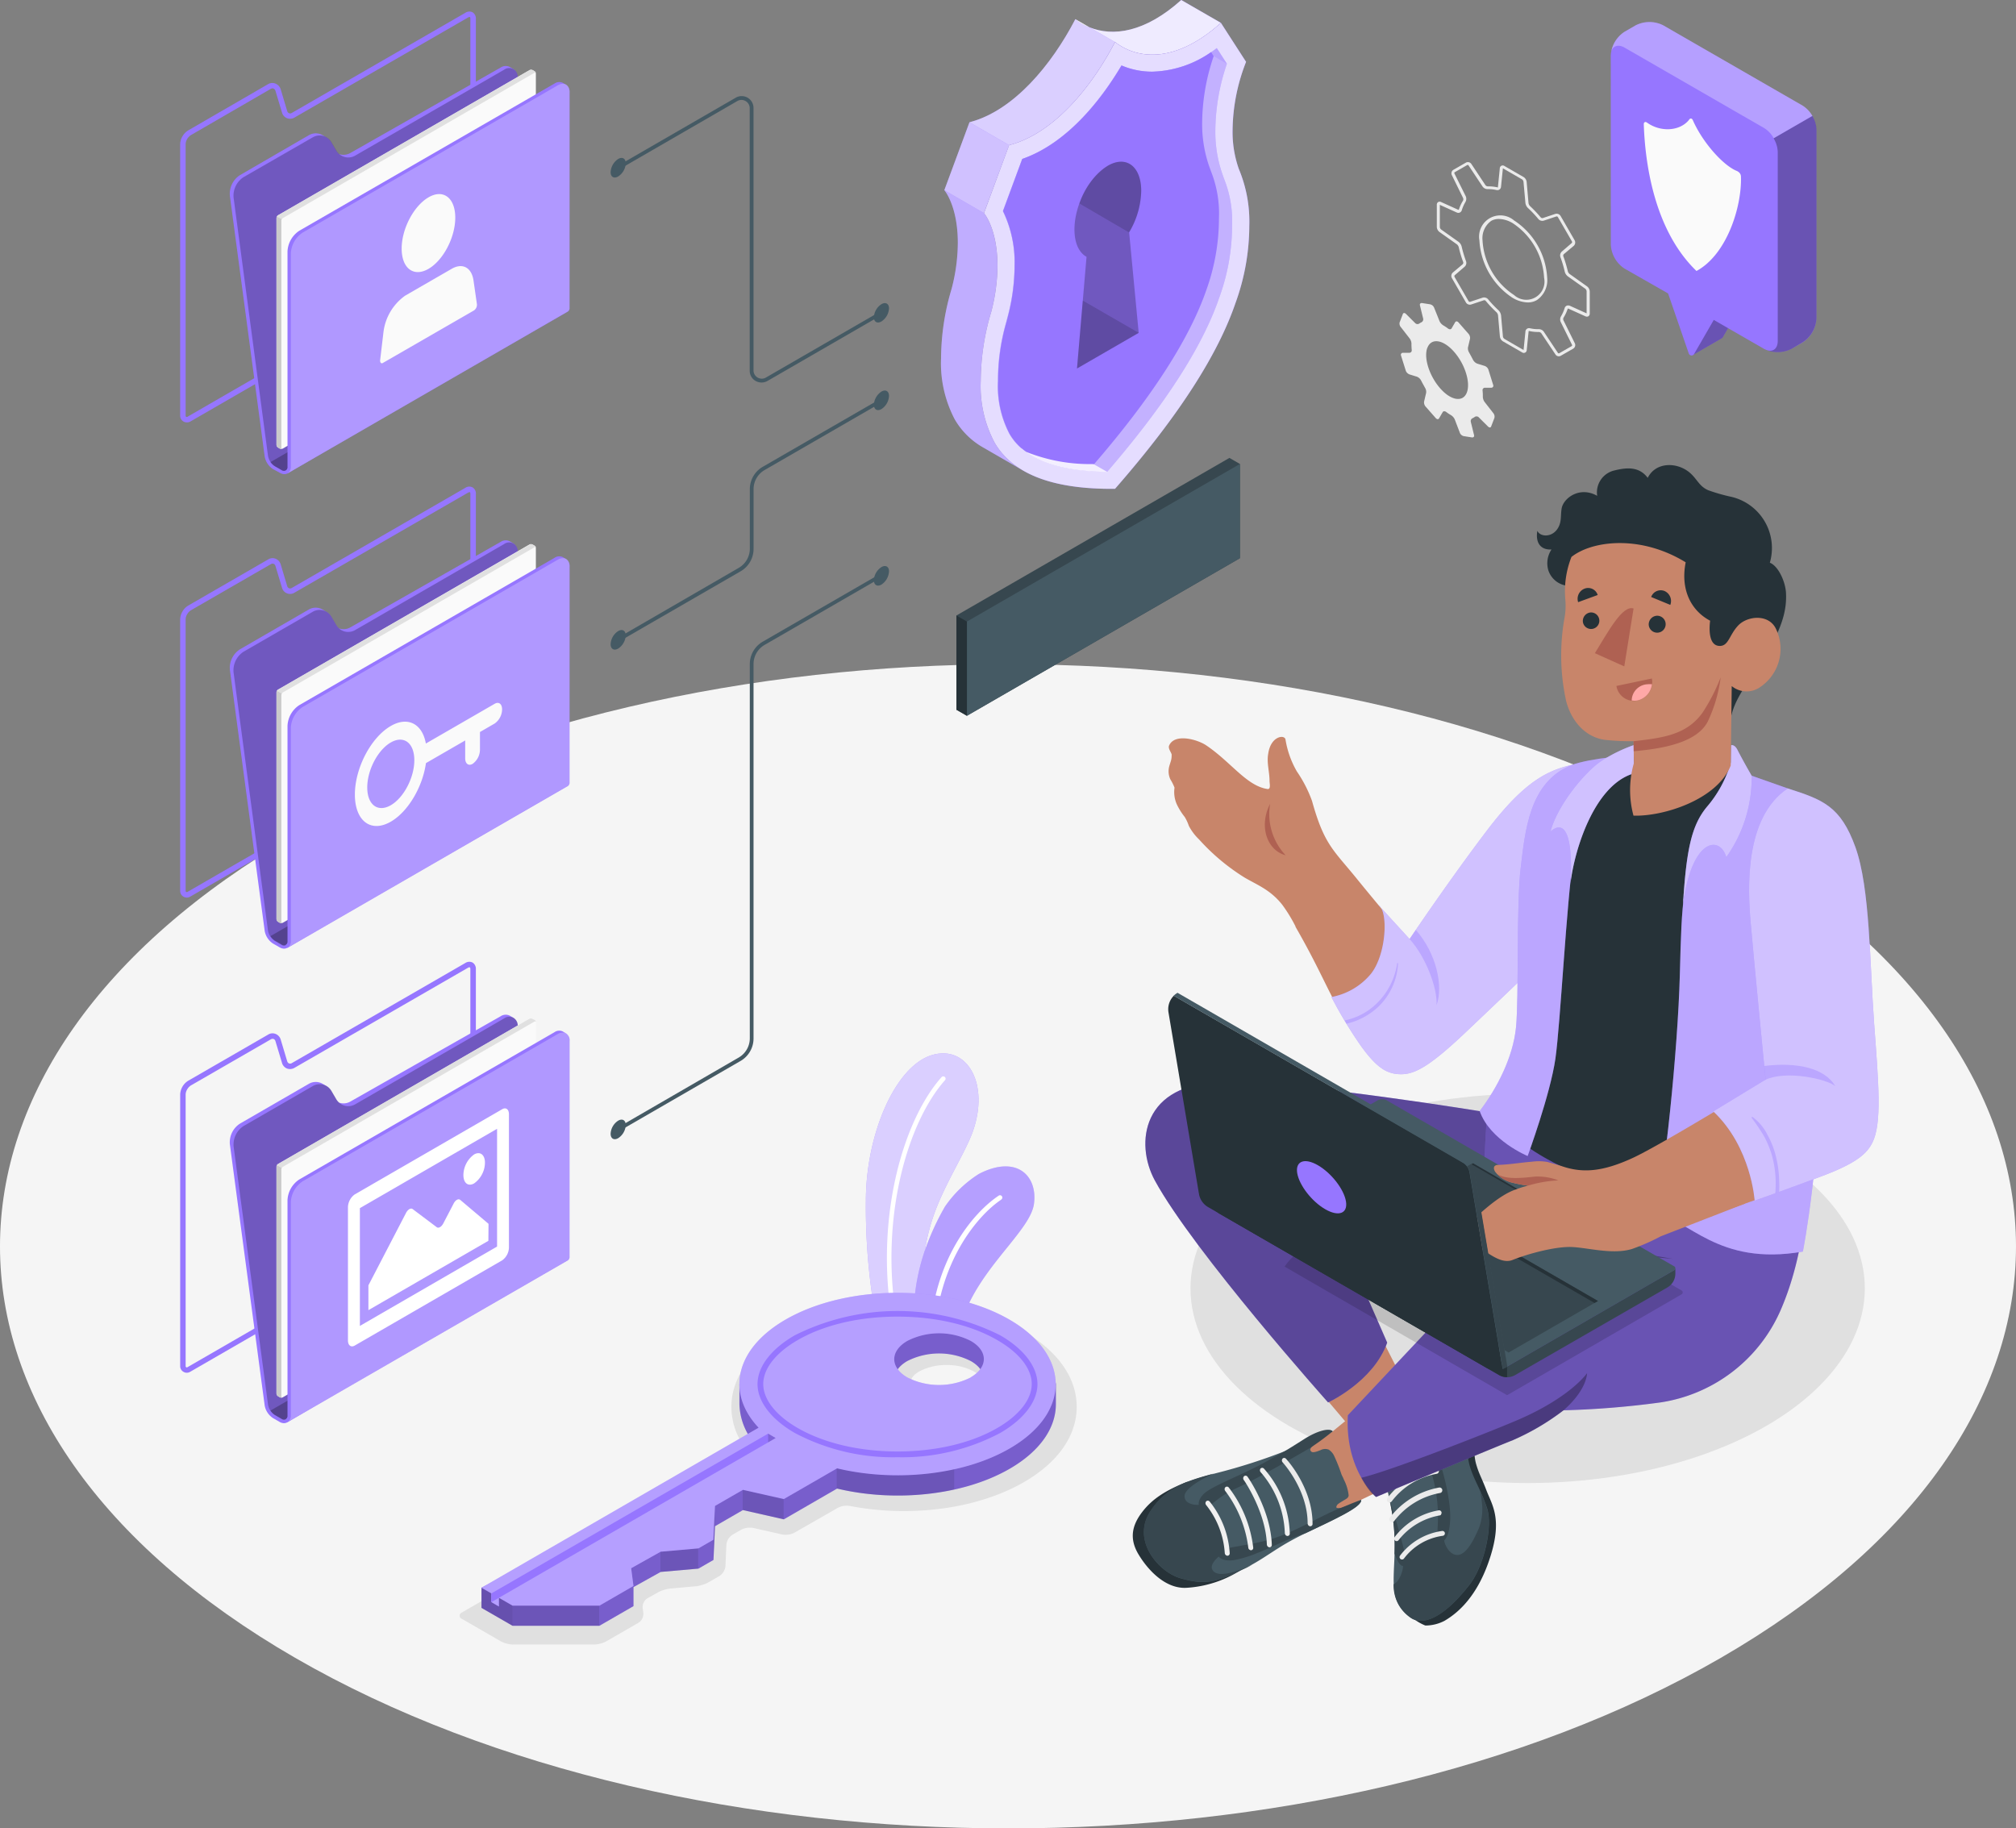 <svg xmlns="http://www.w3.org/2000/svg" width="322.658" height="292.648" viewBox="0 0 322.658 292.648">
  <rect x="0" y="0" width="322.658" height="292.648" fill="#808080" stroke="none"/>
  <g id="Private_data-amico" data-name="Private data-amico" transform="translate(-6.285 -53.65)">
    <g id="freepik--Floor--inject-150" transform="translate(6.285 159.968)">
      <path id="freepik--floor--inject-150-2" data-name="freepik--floor--inject-150" d="M53.539,373.3c-63.006-36.375-63.006-95.323,0-131.731s165.153-36.408,228.152,0,63.006,95.323,0,131.731S116.538,409.672,53.539,373.3Z" transform="translate(-6.285 -214.26)" fill="#f5f5f5"/>
    </g>
    <g id="freepik--Shadows--inject-150" transform="translate(79.855 228.719)">
      <path id="freepik--Shadow--inject-150" d="M123.988,422.818l-6.183-3.568a.549.549,0,0,1,0-1.046l44.477-25.678a.986.986,0,0,0,.331-1.4,10.85,10.85,0,0,1-1.589-7.348c.589-4.031,3.542-7.765,8.314-10.519,5.157-2.979,11.975-4.634,19.2-4.634s14.04,1.635,19.2,4.634c5.441,3.138,8.44,7.414,8.44,12.041s-2.992,8.9-8.44,12.048c-5.143,2.972-11.955,4.634-19.2,4.634a44.976,44.976,0,0,1-8.678-.821,3.177,3.177,0,0,0-1.926.311L171,405.448a3.124,3.124,0,0,1-1.926.291l-4.673-1.059a3.131,3.131,0,0,0-1.926.291l-1.41.814a2.145,2.145,0,0,0-.953,1.569l-.152,3.449a2.125,2.125,0,0,1-.953,1.569l-1.774,1.026a5.653,5.653,0,0,1-1.953.616l-4.131.364a5.764,5.764,0,0,0-1.953.6l-1.7.953a1.662,1.662,0,0,0-.781,1.549l.106.821a1.688,1.688,0,0,1-.774,1.556l-5.137,2.966a4.542,4.542,0,0,1-1.953.523H125.941a4.542,4.542,0,0,1-1.953-.523Zm71.36-44.206a9.023,9.023,0,0,0-4.362,1.019c-.821.477-1.324,1.053-1.324,1.549s.5,1.079,1.324,1.556a9.843,9.843,0,0,0,8.725,0c.821-.477,1.324-1.059,1.324-1.556s-.5-1.072-1.324-1.549A9,9,0,0,0,195.348,378.612Z" transform="translate(-117.425 -335.194)" fill="#e0e0e0"/>
      <ellipse id="freepik--shadow--inject-150-2" data-name="freepik--shadow--inject-150" cx="53.963" cy="31.152" rx="53.963" ry="31.152" transform="translate(116.966)" fill="#e0e0e0"/>
    </g>
    <g id="freepik--Gears--inject-150" transform="translate(230.27 79.599)">
      <g id="freepik--gears--inject-150-2" data-name="freepik--gears--inject-150">
        <g id="freepik--Gear--inject-150" transform="translate(5.971)">
          <path id="Path_2967" data-name="Path 2967" d="M372.655,123.625l-2.271-3.4a.556.556,0,0,0-.377-.185,6.567,6.567,0,0,1-1.536-.152.069.069,0,0,0-.106.06l-.3,2.979a.47.47,0,0,1-.741.377l-3.065-1.767a1.079,1.079,0,0,1-.49-.768l-.3-3.409a.867.867,0,0,0-.238-.47,19,19,0,0,1-1.728-1.827.318.318,0,0,0-.324-.093l-1.986.662a.728.728,0,0,1-.854-.311l-2.251-3.906a.728.728,0,0,1,.152-.894l1.576-1.324a.357.357,0,0,0,.086-.331,18.089,18.089,0,0,1-.722-2.41.913.913,0,0,0-.291-.444l-2.8-1.986a1.086,1.086,0,0,1-.417-.808V99.675a.49.49,0,0,1,.218-.43.483.483,0,0,1,.483,0l2.727,1.231h.066c.02,0,0,0,.046-.06a6.222,6.222,0,0,1,.662-1.41.516.516,0,0,0,0-.417l-1.794-3.654a.662.662,0,0,1,.258-.861l1.986-1.139a.662.662,0,0,1,.874.205l2.264,3.409a.563.563,0,0,0,.384.185,6.48,6.48,0,0,1,1.529.152.106.106,0,0,0,.079,0,.066.066,0,0,0,0-.06l.3-2.979a.47.47,0,0,1,.741-.377l3.065,1.767a1.072,1.072,0,0,1,.49.761l.3,3.409a.907.907,0,0,0,.238.477,19.006,19.006,0,0,1,1.728,1.827.344.344,0,0,0,.324.093l1.986-.662a.741.741,0,0,1,.854.318l2.251,3.9a.735.735,0,0,1-.152.9l-1.582,1.324a.338.338,0,0,0-.079.331,19.381,19.381,0,0,1,.722,2.4.86.86,0,0,0,.291.444l2.794,1.986a1.079,1.079,0,0,1,.424.808v3.535a.51.51,0,0,1-.218.437.516.516,0,0,1-.483,0l-2.727-1.231a.08.08,0,0,0-.066,0,.1.1,0,0,0-.046.066,6.467,6.467,0,0,1-.662,1.4.53.53,0,0,0,0,.424l1.814,3.661a.662.662,0,0,1-.258.861l-1.986,1.139a.637.637,0,0,1-.867-.225Zm2.271-7.8,2.721,1.231v-3.535a.569.569,0,0,0-.205-.4l-2.8-1.986a1.363,1.363,0,0,1-.49-.741,18.409,18.409,0,0,0-.7-2.343.841.841,0,0,1,.225-.88l1.582-1.364a.232.232,0,0,0,.04-.265l-2.251-3.9a.225.225,0,0,0-.252-.093l-1.986.662a.834.834,0,0,1-.88-.245,17.87,17.87,0,0,0-1.675-1.774,1.377,1.377,0,0,1-.4-.8l-.311-3.409a.569.569,0,0,0-.238-.377l-3.058-1.767-.3,2.972a.576.576,0,0,1-.238.417.6.6,0,0,1-.477.093,5.872,5.872,0,0,0-1.41-.146.986.986,0,0,1-.814-.4l-2.264-3.409a.159.159,0,0,0-.205-.046l-1.986,1.139a.159.159,0,0,0-.066.205l1.82,3.661a1.019,1.019,0,0,1-.053.907,5.806,5.806,0,0,0-.583,1.324.6.6,0,0,1-.318.364.569.569,0,0,1-.477,0l-2.721-1.231v3.542a.583.583,0,0,0,.205.4l2.8,1.986a1.4,1.4,0,0,1,.49.748,18.356,18.356,0,0,0,.7,2.343.821.821,0,0,1-.218.88l-1.582,1.357a.245.245,0,0,0-.046.271l2.257,3.9a.225.225,0,0,0,.252.093l1.986-.662a.841.841,0,0,1,.874.252,18.719,18.719,0,0,0,1.681,1.774,1.424,1.424,0,0,1,.4.8l.3,3.4a.569.569,0,0,0,.245.377l3.058,1.774.3-2.979a.576.576,0,0,1,.232-.41.589.589,0,0,1,.483-.093,5.839,5.839,0,0,0,1.41.146.966.966,0,0,1,.808.4l2.264,3.4a.166.166,0,0,0,.212.053l1.986-1.139a.159.159,0,0,0,.06-.205l-1.814-3.667a.986.986,0,0,1,.053-.9,6.091,6.091,0,0,0,.583-1.324.6.6,0,0,1,.318-.371.556.556,0,0,1,.232-.046A.662.662,0,0,1,374.925,115.827Zm-9.135-1.258h0a11.737,11.737,0,0,1-5.3-9.181,3.4,3.4,0,0,1,5.547-3.2,11.719,11.719,0,0,1,5.3,9.181,3.858,3.858,0,0,1-1.642,3.561,2.866,2.866,0,0,1-1.47.384,5.018,5.018,0,0,1-2.423-.741Zm-3.409-12.313a3.4,3.4,0,0,0-1.39,3.131,11.187,11.187,0,0,0,5.051,8.745h0a2.91,2.91,0,0,0,4.8-2.767,11.181,11.181,0,0,0-5.038-8.751,4.488,4.488,0,0,0-2.184-.662,2.416,2.416,0,0,0-1.238.3Z" transform="translate(-353.669 -92.851)" fill="#ebebeb"/>
        </g>
        <path id="freepik--gear--inject-150-2" data-name="freepik--gear--inject-150" d="M344.881,130.8l1.4,1.8a1.5,1.5,0,0,1,.285.8,9.733,9.733,0,0,0,.046,1.059.384.384,0,0,1-.4.43h-1a.318.318,0,0,0-.318.437l.768,2.443a1.026,1.026,0,0,0,.6.583l1.158.357a1.264,1.264,0,0,1,.662.569c.212.417.444.827.662,1.225a1.211,1.211,0,0,1,.172.8l-.331,1.41a1.019,1.019,0,0,0,.265.808l1.609,1.827c.179.205.417.225.523.04l.583-1c.106-.185.371-.185.6,0a7.284,7.284,0,0,0,.708.47,1.6,1.6,0,0,1,.609.662l.847,2.218a.874.874,0,0,0,.662.5l1.231.192c.258.046.424-.119.364-.357l-.523-2.138a.51.51,0,0,1,.285-.576,2.415,2.415,0,0,0,.357-.212.51.51,0,0,1,.662.1l1.45,1.443c.2.2.424.2.5,0l.523-1.364a.894.894,0,0,0-.159-.761l-1.4-1.794a1.5,1.5,0,0,1-.291-.808,8.2,8.2,0,0,0-.046-1.053.384.384,0,0,1,.4-.43h.98a.318.318,0,0,0,.324-.437l-.775-2.482a.993.993,0,0,0-.609-.576l-1.158-.357a1.324,1.324,0,0,1-.662-.569c-.212-.417-.437-.827-.662-1.231a1.264,1.264,0,0,1-.172-.794l.331-1.41a1,1,0,0,0-.238-.768l-1.609-1.827c-.185-.212-.417-.225-.53-.04l-.576.993c-.106.185-.371.192-.6,0a7.118,7.118,0,0,0-.7-.463,1.621,1.621,0,0,1-.616-.662l-.894-2.224a.907.907,0,0,0-.662-.51l-1.231-.192c-.258-.04-.424.119-.364.357l.523,2.145a.536.536,0,0,1-.285.576,1.987,1.987,0,0,0-.357.212.523.523,0,0,1-.662-.106l-1.45-1.443c-.2-.2-.424-.192-.5,0l-.523,1.37A.887.887,0,0,0,344.881,130.8Zm4.243,3.277c.616-1.609,2.529-1.324,4.27.662s2.648,4.892,2.039,6.5-2.529,1.324-4.27-.662-2.668-4.892-2.052-6.5Z" transform="translate(-344.649 -104.371)" fill="#ebebeb"/>
      </g>
    </g>
    <g id="freepik--Plant--inject-150" transform="translate(144.865 222.251)">
      <g id="freepik--Plants--inject-150">
        <path id="Path_2968" data-name="Path 2968" d="M226.334,308.588c-5.958,1.668-10.671,12.643-10.7,23.268a99.717,99.717,0,0,0,1.2,16.549l2.827,1.635.814.47,2.84,1.635,1.748,1.013a46.953,46.953,0,0,1,0-13.1h0a31.773,31.773,0,0,1,1.9-7.063c1.774-4.475,4.634-8.956,5.746-12.034C235.476,313.295,231.908,307.032,226.334,308.588Z" transform="translate(-215.632 -308.349)" fill="#9676ff"/>
        <g id="Group_2299" data-name="Group 2299" opacity="0.65">
          <path id="Path_2969" data-name="Path 2969" d="M226.334,308.588c-5.958,1.668-10.671,12.643-10.7,23.268a99.717,99.717,0,0,0,1.2,16.549l2.827,1.635.814.47,2.84,1.635,1.748,1.013a46.953,46.953,0,0,1,0-13.1h0a31.773,31.773,0,0,1,1.9-7.063c1.774-4.475,4.634-8.956,5.746-12.034C235.476,313.295,231.908,307.032,226.334,308.588Z" transform="translate(-215.632 -308.349)" fill="#fff"/>
        </g>
        <path id="Path_2970" data-name="Path 2970" d="M230.014,314.531c-5.958,6.706-10.4,21.845-7.811,37.878l-.814-.47c-2.423-16.086,2.072-31.172,8.076-37.9a.371.371,0,0,1,.549.5Z" transform="translate(-217.351 -310.234)" fill="#fff"/>
        <path id="Path_2971" data-name="Path 2971" d="M237.647,336.87a18.683,18.683,0,0,0-5.461,5.249,41.6,41.6,0,0,0-3.27,7.182h0a33.475,33.475,0,0,0-1.721,12.087l1.748,1.013.814.47.741.424,2.906,1.675a34.331,34.331,0,0,1,2.846-7.811c3.416-6.759,9.711-11.73,10.188-15.51C247.034,337.109,243.605,333.8,237.647,336.87Z" transform="translate(-219.53 -317.587)" fill="#9676ff"/>
        <path id="Path_2972" data-name="Path 2972" d="M237.647,336.87a18.683,18.683,0,0,0-5.461,5.249,41.6,41.6,0,0,0-3.27,7.182h0a33.475,33.475,0,0,0-1.721,12.087l1.748,1.013.814.47.741.424,2.906,1.675a34.331,34.331,0,0,1,2.846-7.811c3.416-6.759,9.711-11.73,10.188-15.51C247.034,337.109,243.605,333.8,237.647,336.87Z" transform="translate(-219.53 -317.587)" fill="#fff" opacity="0.3"/>
        <path id="Path_2973" data-name="Path 2973" d="M242.519,343.367c-3.806,2.535-10.194,10.141-10.658,22.295l-.741-.424c.543-12.16,6.825-19.713,10.989-22.507a.371.371,0,1,1,.41.616Z" transform="translate(-220.867 -319.946)" fill="#fff"/>
      </g>
    </g>
    <g id="freepik--Folders--inject-150" transform="translate(35.123 55.501)">
      <g id="freepik--Folder--inject-150" transform="translate(0 152.09)">
        <g id="freepik--folder--inject-150-2" data-name="freepik--folder--inject-150">
          <path id="Path_2974" data-name="Path 2974" d="M50.909,351.98a1.012,1.012,0,0,1-.53-.146,1.033,1.033,0,0,1-.53-.914V307.436a2.727,2.727,0,0,1,1.258-2.178l12.809-7.394a1.324,1.324,0,0,1,1.364-.04,1.4,1.4,0,0,1,.662.841l1.033,3.449a.536.536,0,0,0,.3.357.5.5,0,0,0,.457-.06L95.479,286.4a1.172,1.172,0,0,1,1.072-.119l.139.073a1.178,1.178,0,0,1,.483,1.026v36.6a2.741,2.741,0,0,1-1.258,2.178L51.439,351.834a1.033,1.033,0,0,1-.53.146Zm13.736-53.447a.563.563,0,0,0-.291.086l-12.809,7.388a1.821,1.821,0,0,0-.576.622,1.668,1.668,0,0,0-.245.808v43.5A.185.185,0,0,0,51,351.1l44.471-25.684a1.88,1.88,0,0,0,.821-1.423v-36.6a.41.41,0,0,0-.073-.285l-.053-.033a.616.616,0,0,0-.265.093l-27.743,16a1.41,1.41,0,0,1-1.211.119,1.377,1.377,0,0,1-.808-.92L65.1,298.917a.549.549,0,0,0-.238-.331A.41.41,0,0,0,64.645,298.533Z" transform="translate(-49.85 -286.202)" fill="#9676ff"/>
        </g>
        <g id="freepik--folder--inject-150-3" data-name="freepik--folder--inject-150" transform="translate(7.942 8.474)">
          <path id="Path_2975" data-name="Path 2975" d="M114.727,337.924l-.338-.192-.391-.225-.344-.2a2.529,2.529,0,0,1-1.092-1.635l-4.634-34.991a1.523,1.523,0,0,0-.662-1.178l-.6-.344a1.47,1.47,0,0,0-1.489.1L81.145,312.9a2.191,2.191,0,0,1-1.814.172,2.324,2.324,0,0,1-.457-.549L78.1,311.2a2.165,2.165,0,0,0-.8-.8l-.6-.344a2.2,2.2,0,0,0-2.191,0l-11.042,6.381a3.555,3.555,0,0,0-1.609,3.31l5.567,41.777a3.032,3.032,0,0,0,1.324,2.032l1.072.622a1.423,1.423,0,0,0,.662.2,1.033,1.033,0,0,0,.543-.132l44.352-26.22A.662.662,0,0,1,114.727,337.924Z" transform="translate(-61.847 -299.003)" fill="#9676ff"/>
          <path id="Path_2976" data-name="Path 2976" d="M115.033,338.088l-1.066-.616a2.515,2.515,0,0,1-1.1-1.635l-4.634-34.991a1.364,1.364,0,0,0-2.191-1.079L82.212,313.509a2.2,2.2,0,0,1-3-.8l-.774-1.324a2.191,2.191,0,0,0-3-.8l-11.068,6.388a3.548,3.548,0,0,0-1.609,3.27l5.514,41.366a2.529,2.529,0,0,0,1.092,1.642l1.072.616a.662.662,0,0,0,.662.066l44.6-25.75A.662.662,0,0,1,115.033,338.088Z" transform="translate(-62.153 -299.167)" opacity="0.25"/>
          <path id="Path_2977" data-name="Path 2977" d="M72.385,382.265l1.072.616a.662.662,0,0,0,.662.066l44.6-25.75a.662.662,0,0,1-.662-.066l-1.066-.616a2.35,2.35,0,0,1-.708-.7l-44.6,25.75A2.336,2.336,0,0,0,72.385,382.265Z" transform="translate(-65.175 -318.209)" opacity="0.25"/>
          <path id="Path_2978" data-name="Path 2978" d="M73.13,323.628v36.315a.549.549,0,0,0,.252.43l.278.165a.549.549,0,0,0,.5,0L114.39,337.3a.549.549,0,0,0,.252-.43V300.559a.549.549,0,0,0-.252-.43l-.3-.159a.549.549,0,0,0-.5,0L73.382,323.2a.549.549,0,0,0-.252.43Z" transform="translate(-65.661 -299.31)" fill="#fafafa"/>
          <path id="Path_2979" data-name="Path 2979" d="M114.676,300.493a.431.431,0,0,0,0-.086v-.046a.41.41,0,0,0-.079-.126.344.344,0,0,0-.066-.073l-.053-.033-.351-.159a.549.549,0,0,0-.5,0L73.422,323.2a.47.47,0,0,0-.172.185l.774.45a.516.516,0,0,1,.172-.185l40.234-23.228C114.55,300.347,114.649,300.387,114.676,300.493Z" transform="translate(-65.702 -299.31)" fill="#e0e0e0"/>
          <path id="Path_2980" data-name="Path 2980" d="M74.093,372.552c-.106,0-.179-.04-.179-.172V336.065a.476.476,0,0,1,.073-.245l-.774-.45a.437.437,0,0,0-.073.245V371.93a.523.523,0,0,0,.245.43l.278.165A.569.569,0,0,0,74.093,372.552Z" transform="translate(-65.665 -311.296)" fill="#e0e0e0"/>
          <g id="Group_2300" data-name="Group 2300" transform="translate(7.475 24.074)" opacity="0.1">
            <path id="Path_2981" data-name="Path 2981" d="M74.093,372.552c-.106,0-.179-.04-.179-.172V336.065a.476.476,0,0,1,.073-.245l-.774-.45a.437.437,0,0,0-.073.245V371.93a.523.523,0,0,0,.245.43l.278.165A.569.569,0,0,0,74.093,372.552Z" transform="translate(-73.14 -335.37)"/>
          </g>
          <path id="Path_2982" data-name="Path 2982" d="M120.8,304.522a1.324,1.324,0,0,0-.556-1.225l-.549-.318a1.324,1.324,0,0,0-1.324.132L77.554,326.664a4.2,4.2,0,0,0-1.9,3.31v34.468a.662.662,0,0,1-.285.616l.271.47,44.875-25.9a.662.662,0,0,0,.278-.616Z" transform="translate(-66.419 -300.307)" fill="#9676ff"/>
          <path id="Path_2983" data-name="Path 2983" d="M75.78,365.664a1.178,1.178,0,0,0,.549-1.086V330.421a4.223,4.223,0,0,1,1.9-3.31l40.8-23.553c1.053-.6,1.906-.113,1.906,1.1v34.475a.662.662,0,0,1-.278.616Z" transform="translate(-66.557 -300.456)" fill="#fff" opacity="0.25"/>
        </g>
        <path id="Path_2984" data-name="Path 2984" d="M112.914,340.125l-4.521-3.826c-.291-.245-.774,0-1.072.6l-1.642,3.151c-.291.563-.761.834-1.053.616l-3.853-2.9c-.291-.225-.768.053-1.059.609L93.69,349.969v3.972l19.2-11.095Zm-2.3-6.474a4.124,4.124,0,0,0,1.728-3.31c0-1.271-.768-1.86-1.728-1.324a4.131,4.131,0,0,0-1.721,3.31C108.9,333.618,109.663,334.2,110.617,333.651Zm4.488-11.869-23.6,13.636a2.6,2.6,0,0,0-1.086,2.072v21.3c0,.794.49,1.165,1.086.821l23.6-13.643a2.6,2.6,0,0,0,1.079-2.072V322.6C116.184,321.8,115.7,321.431,115.1,321.782Zm-.821,21.984-21.957,12.7V337.616l21.957-12.7Z" transform="translate(-63.564 -298.184)" fill="#fff"/>
      </g>
      <g id="freepik--folder--inject-150-4" data-name="freepik--folder--inject-150" transform="translate(0 76.034)">
        <g id="freepik--folder--inject-150-5" data-name="freepik--folder--inject-150">
          <path id="Path_2985" data-name="Path 2985" d="M50.909,237.089a1.079,1.079,0,0,1-.53-.146,1.046,1.046,0,0,1-.53-.914V192.538a2.555,2.555,0,0,1,.364-1.238,2.582,2.582,0,0,1,.894-.933l12.809-7.394a1.324,1.324,0,0,1,1.364-.046,1.417,1.417,0,0,1,.662.841l1.033,3.455a.536.536,0,0,0,.3.357.523.523,0,0,0,.457-.06l27.75-16.013a1.152,1.152,0,0,1,1.072-.119l.139.073a1.165,1.165,0,0,1,.483,1.019v36.6a2.721,2.721,0,0,1-1.258,2.178L51.445,236.943a1.1,1.1,0,0,1-.536.146Zm13.736-53.454a.576.576,0,0,0-.291.093l-12.809,7.388a1.821,1.821,0,0,0-.576.622,1.642,1.642,0,0,0-.245.8v43.491a.185.185,0,0,0,.278.159l44.471-25.678a1.893,1.893,0,0,0,.821-1.43v-36.6a.424.424,0,0,0-.073-.285h-.053a.616.616,0,0,0-.265.093L68.16,188.275a1.337,1.337,0,0,1-2.019-.8L65.1,184.019a.536.536,0,0,0-.238-.324A.417.417,0,0,0,64.645,183.635Z" transform="translate(-49.85 -171.308)" fill="#9676ff"/>
        </g>
        <g id="freepik--folder--inject-150-6" data-name="freepik--folder--inject-150" transform="translate(7.945 8.603)">
          <path id="Path_2986" data-name="Path 2986" d="M114.728,223.231l-.338-.2-.391-.225-.344-.2a2.515,2.515,0,0,1-1.092-1.635l-4.634-34.991a1.529,1.529,0,0,0-.662-1.178l-.6-.344a1.456,1.456,0,0,0-1.489.106L81.147,198.229a2.191,2.191,0,0,1-1.814.172,2.357,2.357,0,0,1-.457-.556l-.774-1.324a2.112,2.112,0,0,0-.8-.8l-.6-.344a2.2,2.2,0,0,0-2.178-.02l-11.055,6.388a3.548,3.548,0,0,0-1.609,3.27L67.431,246.8a3.045,3.045,0,0,0,1.324,2.032l1.072.616a1.423,1.423,0,0,0,.662.205,1.033,1.033,0,0,0,.543-.132l44.352-26.22A.662.662,0,0,1,114.728,223.231Z" transform="translate(-61.852 -184.304)" fill="#9676ff"/>
          <path id="Path_2987" data-name="Path 2987" d="M115.028,223.4l-1.066-.622a2.482,2.482,0,0,1-1.1-1.635l-4.634-34.991a1.37,1.37,0,0,0-2.191-1.079L82.2,198.833a2.191,2.191,0,0,1-3-.8l-.774-1.324a2.2,2.2,0,0,0-3-.808l-11.068,6.388a3.555,3.555,0,0,0-1.609,3.31l5.514,41.366a2.515,2.515,0,0,0,1.092,1.635l1.072.622a.662.662,0,0,0,.662.066l44.6-25.75A.662.662,0,0,1,115.028,223.4Z" transform="translate(-62.151 -184.471)" opacity="0.25"/>
          <path id="Path_2988" data-name="Path 2988" d="M72.382,267.582l1.072.622a.662.662,0,0,0,.662.066l44.6-25.75a.662.662,0,0,1-.662-.066l-1.066-.622a2.251,2.251,0,0,1-.708-.662l-44.6,25.7a2.311,2.311,0,0,0,.7.708Z" transform="translate(-65.174 -203.527)" opacity="0.25"/>
          <path id="Path_2989" data-name="Path 2989" d="M73.13,208.9v36.322a.549.549,0,0,0,.252.43l.278.159a.549.549,0,0,0,.5,0l40.234-23.228a.549.549,0,0,0,.252-.43V185.865a.549.549,0,0,0-.252-.43l-.278-.165a.549.549,0,0,0-.5,0L73.382,208.5a.549.549,0,0,0-.252.4Z" transform="translate(-65.664 -184.611)" fill="#fafafa"/>
          <path id="Path_2990" data-name="Path 2990" d="M114.676,185.816a.49.49,0,0,0,0-.093v-.046a.662.662,0,0,0-.079-.126.311.311,0,0,0-.066-.066h-.053l-.278-.165a.549.549,0,0,0-.5,0l-40.28,23.2a.516.516,0,0,0-.172.185l.774.45a.516.516,0,0,1,.172-.185l40.234-23.215C114.55,185.671,114.649,185.7,114.676,185.816Z" transform="translate(-65.705 -184.627)" fill="#e0e0e0"/>
          <path id="Path_2991" data-name="Path 2991" d="M74.093,257.852c-.106,0-.179-.04-.179-.172V221.365a.5.5,0,0,1,.073-.245l-.774-.45a.45.45,0,0,0-.073.245v36.322a.51.51,0,0,0,.245.424l.278.165A.543.543,0,0,0,74.093,257.852Z" transform="translate(-65.668 -196.597)" fill="#e0e0e0"/>
          <g id="Group_2301" data-name="Group 2301" transform="translate(7.472 24.073)" opacity="0.1">
            <path id="Path_2992" data-name="Path 2992" d="M74.093,257.852c-.106,0-.179-.04-.179-.172V221.365a.5.5,0,0,1,.073-.245l-.774-.45a.45.45,0,0,0-.073.245v36.322a.51.51,0,0,0,.245.424l.278.165A.543.543,0,0,0,74.093,257.852Z" transform="translate(-73.14 -220.67)"/>
          </g>
          <path id="Path_2993" data-name="Path 2993" d="M120.8,189.83a1.324,1.324,0,0,0-.556-1.231l-.549-.318a1.324,1.324,0,0,0-1.324.139L77.554,211.972a4.184,4.184,0,0,0-1.9,3.31v34.475a.662.662,0,0,1-.285.616l.271.47,44.875-25.909a.662.662,0,0,0,.278-.616Z" transform="translate(-66.421 -185.609)" fill="#9676ff"/>
          <path id="Path_2994" data-name="Path 2994" d="M75.78,250.972a1.178,1.178,0,0,0,.549-1.086V215.729a4.217,4.217,0,0,1,1.9-3.31l40.8-23.553c1.053-.609,1.906-.119,1.906,1.1v34.468a.662.662,0,0,1-.278.616Z" transform="translate(-66.56 -185.758)" fill="#fff" opacity="0.25"/>
        </g>
        <path id="Path_2995" data-name="Path 2995" d="M114.464,223.747l-11.015,6.361c-.556-3.131-2.86-4.4-5.613-2.807-3.177,1.834-5.746,6.745-5.746,10.975s2.568,6.176,5.746,4.342c2.774-1.6,5.1-5.574,5.627-9.373l6.282-3.628v2.853c0,.867.53,1.271,1.185.894a2.833,2.833,0,0,0,1.178-2.257v-2.84l2.357-1.364a2.82,2.82,0,0,0,1.185-2.257C115.649,223.767,115.12,223.37,114.464,223.747ZM97.836,239.985c-2.085,1.2-3.767-.073-3.767-2.846s1.681-6,3.767-7.2,3.767.073,3.767,2.846S99.914,238.78,97.836,239.985Z" transform="translate(-64.129 -188.986)" fill="#fafafa"/>
      </g>
      <g id="freepik--folder--inject-150-7" data-name="freepik--folder--inject-150" transform="translate(0)">
        <g id="freepik--folder--inject-150-8" data-name="freepik--folder--inject-150">
          <path id="Path_2996" data-name="Path 2996" d="M50.909,122.2a1.072,1.072,0,0,1-.53-.139,1.053,1.053,0,0,1-.53-.914V77.658a2.582,2.582,0,0,1,.364-1.244,2.694,2.694,0,0,1,.894-.933l12.809-7.414a1.324,1.324,0,0,1,1.364,0,1.4,1.4,0,0,1,.662.841l1.033,3.449a.549.549,0,0,0,.3.364.523.523,0,0,0,.457-.06l27.75-16.013a1.178,1.178,0,0,1,1.072-.126l.139.073a1.178,1.178,0,0,1,.483,1.026v36.6A2.727,2.727,0,0,1,95.916,96.4L51.445,122.082A1.092,1.092,0,0,1,50.909,122.2ZM64.645,68.728a.662.662,0,0,0-.291.086L51.545,76.235a1.794,1.794,0,0,0-.576.616,1.668,1.668,0,0,0-.245.808v43.491a.185.185,0,0,0,.278.159L95.473,95.624a1.867,1.867,0,0,0,.821-1.423V57.6a.424.424,0,0,0-.073-.285h-.053a.523.523,0,0,0-.265.093L68.16,73.4a1.383,1.383,0,0,1-1.211.113,1.364,1.364,0,0,1-.808-.92L65.1,69.139a.536.536,0,0,0-.238-.324A.417.417,0,0,0,64.645,68.728Z" transform="translate(-49.85 -56.446)" fill="#9676ff"/>
        </g>
        <g id="freepik--folder--inject-150-9" data-name="freepik--folder--inject-150" transform="translate(7.942 8.714)">
          <path id="Path_2997" data-name="Path 2997" d="M114.727,108.533l-.338-.192-.391-.225-.344-.2a2.529,2.529,0,0,1-1.092-1.635l-4.634-34.991a1.542,1.542,0,0,0-.662-1.185l-.6-.338a1.456,1.456,0,0,0-1.489.1L81.145,83.531a2.191,2.191,0,0,1-1.814.172,2.231,2.231,0,0,1-.457-.556L78.1,81.823a2.165,2.165,0,0,0-.8-.8l-.6-.344a2.2,2.2,0,0,0-2.191,0l-11.042,6.4a3.555,3.555,0,0,0-1.609,3.31l5.567,41.7a3.032,3.032,0,0,0,1.324,2.032l1.139.616a1.423,1.423,0,0,0,.662.2,1.033,1.033,0,0,0,.543-.132l44.352-26.22a.662.662,0,0,1-.722-.053Z" transform="translate(-61.847 -69.61)" fill="#9676ff"/>
          <path id="Path_2998" data-name="Path 2998" d="M115.029,108.7l-1.066-.616a2.515,2.515,0,0,1-1.1-1.635l-4.634-34.991a1.364,1.364,0,0,0-2.191-1.079L82.209,84.12a2.191,2.191,0,0,1-3-.808l-.775-1.324a2.191,2.191,0,0,0-3-.8L64.362,87.555a3.548,3.548,0,0,0-1.609,3.27l5.514,41.366a2.529,2.529,0,0,0,1.092,1.642l1.072.616a.662.662,0,0,0,.662.066l44.6-25.75A.662.662,0,0,1,115.029,108.7Z" transform="translate(-62.15 -69.775)" opacity="0.25"/>
          <path id="Path_2999" data-name="Path 2999" d="M72.385,152.892l1.072.616a.662.662,0,0,0,.662.066l44.6-25.75a.662.662,0,0,1-.662-.066l-1.066-.616a2.35,2.35,0,0,1-.708-.662l-44.6,25.75A2.336,2.336,0,0,0,72.385,152.892Z" transform="translate(-65.175 -88.834)" opacity="0.25"/>
          <path id="Path_3000" data-name="Path 3000" d="M73.13,94.238v36.315a.549.549,0,0,0,.252.43l.278.159a.549.549,0,0,0,.5,0l40.234-23.235a.549.549,0,0,0,.252-.43V71.169a.549.549,0,0,0-.252-.43l-.278-.159a.549.549,0,0,0-.5,0L73.382,93.808a.549.549,0,0,0-.252.43Z" transform="translate(-65.661 -69.918)" fill="#fafafa"/>
          <path id="Path_3001" data-name="Path 3001" d="M114.676,71.1a.659.659,0,0,0,0-.093v-.04a.542.542,0,0,0-.079-.132.622.622,0,0,0-.066-.066l-.053-.033-.278-.159a.549.549,0,0,0-.5,0L73.422,93.808a.47.47,0,0,0-.172.185l.774.45a.516.516,0,0,1,.172-.185l40.234-23.235C114.55,70.957,114.649,71,114.676,71.1Z" transform="translate(-65.702 -69.918)" fill="#e0e0e0"/>
          <path id="Path_3002" data-name="Path 3002" d="M74.093,143.169c-.106,0-.179-.04-.179-.172V106.662a.477.477,0,0,1,.073-.245L73.213,106a.437.437,0,0,0-.073.245V142.56a.523.523,0,0,0,.245.43l.278.165a.569.569,0,0,0,.43.013Z" transform="translate(-65.665 -81.911)" fill="#e0e0e0"/>
          <g id="Group_2302" data-name="Group 2302" transform="translate(7.475 24.089)" opacity="0.1">
            <path id="Path_3003" data-name="Path 3003" d="M74.093,143.169c-.106,0-.179-.04-.179-.172V106.662a.477.477,0,0,1,.073-.245L73.213,106a.437.437,0,0,0-.073.245V142.56a.523.523,0,0,0,.245.43l.278.165a.569.569,0,0,0,.43.013Z" transform="translate(-73.14 -106)"/>
          </g>
          <path id="Path_3004" data-name="Path 3004" d="M120.8,75.152a1.364,1.364,0,0,0-.556-1.231l-.549-.311a1.324,1.324,0,0,0-1.324.132L77.554,97.281a4.2,4.2,0,0,0-1.9,3.31v34.468a.662.662,0,0,1-.285.616l.271.47,44.875-25.909a.662.662,0,0,0,.278-.609Z" transform="translate(-66.419 -70.922)" fill="#9676ff"/>
          <path id="Path_3005" data-name="Path 3005" d="M75.78,136.274a1.178,1.178,0,0,0,.549-1.086V101.031a4.223,4.223,0,0,1,1.9-3.31l40.8-23.553c1.053-.6,1.906-.113,1.906,1.1v34.475a.662.662,0,0,1-.278.609Z" transform="translate(-66.557 -71.064)" fill="#fff" opacity="0.25"/>
        </g>
        <path id="freepik--Contact--inject-150" d="M105.929,112.551c2.37-1.37,4.29-5.038,4.29-8.2s-1.92-4.634-4.29-3.244-4.29,5.038-4.29,8.2S103.559,113.921,105.929,112.551Zm7.215,1.9c-.285-2.105-1.761-2.913-3.489-1.913l-7.454,4.3a8.4,8.4,0,0,0-3.489,5.958l-.516,4.342c-.046.4.172.662.463.457l14.563-8.394a1.119,1.119,0,0,0,.463-.993Z" transform="translate(-66.191 -71.368)" fill="#fafafa"/>
      </g>
    </g>
    <g id="freepik--Lines--inject-150" transform="translate(104.014 69.032)">
      <g id="freepik--lines--inject-150-2" data-name="freepik--lines--inject-150" transform="translate(0 0)">
        <path id="Path_3006" data-name="Path 3006" d="M178.619,122.73a1.946,1.946,0,0,1-.947-.252,1.873,1.873,0,0,1-.94-1.642V78.776a1.324,1.324,0,0,0-1.946-1.119L155.848,88.606l-.3-.516L174.5,77.14a1.893,1.893,0,0,1,2.84,1.635v42.061a1.324,1.324,0,0,0,1.94,1.125l18.4-10.631.3.516-18.4,10.631A1.946,1.946,0,0,1,178.619,122.73Z" transform="translate(-154.471 -76.887)" fill="#455a64"/>
        <path id="Path_3007" data-name="Path 3007" d="M155.131,92c.662-.384,1.211-.073,1.211.7a2.648,2.648,0,0,1-1.211,2.1c-.662.391-1.211.073-1.211-.662A2.694,2.694,0,0,1,155.131,92Z" transform="translate(-153.92 -81.939)" fill="#455a64"/>
        <path id="Path_3008" data-name="Path 3008" d="M218.781,127.113c.662-.391,1.211-.079,1.211.662a2.648,2.648,0,0,1-1.211,2.1c-.662.391-1.211.073-1.211-.662A2.648,2.648,0,0,1,218.781,127.113Z" transform="translate(-175.436 -93.808)" fill="#455a64"/>
        <path id="Path_3009" data-name="Path 3009" d="M155.131,206.156c.662-.384,1.211-.073,1.211.7a2.694,2.694,0,0,1-1.211,2.1c-.662.384-1.211.073-1.211-.7A2.648,2.648,0,0,1,155.131,206.156Z" transform="translate(-153.92 -120.529)" fill="#455a64"/>
        <path id="Path_3010" data-name="Path 3010" d="M218.781,148.246c.662-.384,1.211-.073,1.211.7a2.648,2.648,0,0,1-1.211,2.1c-.662.391-1.211.073-1.211-.7A2.694,2.694,0,0,1,218.781,148.246Z" transform="translate(-175.436 -100.953)" fill="#455a64"/>
        <path id="Path_3011" data-name="Path 3011" d="M155.848,188.9l-.3-.516,19.429-11.253a3.548,3.548,0,0,0,1.774-3.065v-9.526a4.131,4.131,0,0,1,2.065-3.581l18.873-10.9.3.516-18.873,10.9a3.541,3.541,0,0,0-1.767,3.065V174.1a4.137,4.137,0,0,1-2.072,3.581Z" transform="translate(-154.471 -101.622)" fill="#455a64"/>
        <path id="Path_3012" data-name="Path 3012" d="M155.131,324.536c.662-.384,1.211-.073,1.211.7a2.648,2.648,0,0,1-1.211,2.1c-.662.384-1.211.073-1.211-.7A2.648,2.648,0,0,1,155.131,324.536Z" transform="translate(-153.92 -160.546)" fill="#455a64"/>
        <path id="Path_3013" data-name="Path 3013" d="M218.781,190.684c.662-.391,1.211-.073,1.211.662a2.694,2.694,0,0,1-1.211,2.138c-.662.384-1.211.073-1.211-.7A2.648,2.648,0,0,1,218.781,190.684Z" transform="translate(-175.436 -115.298)" fill="#455a64"/>
        <path id="Path_3014" data-name="Path 3014" d="M155.848,281.566l-.3-.516L174.972,269.8a3.561,3.561,0,0,0,1.774-3.072v-59.9a4.15,4.15,0,0,1,2.065-3.587l18.873-10.9.3.516-18.873,10.9a3.542,3.542,0,0,0-1.767,3.065v59.934a4.157,4.157,0,0,1-2.072,3.588Z" transform="translate(-154.471 -115.914)" fill="#455a64"/>
      </g>
    </g>
    <g id="freepik--Shield--inject-150" transform="translate(156.898 53.65)">
      <g id="freepik--Title--inject-150" transform="translate(2.462 73.293)">
        <g id="freepik--Box--inject-150" transform="translate(0 0)">
          <path id="Path_3015" data-name="Path 3015" d="M281.22,164.37l-43.69,25.221v15.086l1.681.966,43.69-25.221V165.336Z" transform="translate(-237.53 -164.37)" fill="#37474f"/>
          <path id="Path_3016" data-name="Path 3016" d="M240.07,191.057l43.69-25.227v15.086l-43.69,25.221Z" transform="translate(-238.389 -164.864)" fill="#455a64"/>
          <path id="Path_3017" data-name="Path 3017" d="M237.53,202.47l1.681.973v15.08l-1.681-.966Z" transform="translate(-237.53 -177.249)" fill="#263238"/>
        </g>
      </g>
      <g id="freepik--shield--inject-150-2" data-name="freepik--shield--inject-150">
        <g id="freepik--shield--inject-150-3" data-name="freepik--shield--inject-150">
          <path id="Path_3018" data-name="Path 3018" d="M278.608,57.311c-7.05,6.335-13.14,6-16.953,3.072-3.8,7.328-9.89,14.682-16.94,16.5l-4.031,10.869s2.158,2.489,2.158,8.44a29.788,29.788,0,0,1-.993,7.381,39.068,39.068,0,0,0-1.681,11.042,19.26,19.26,0,0,0,2.191,9.824,12.194,12.194,0,0,0,4.409,4.415l-6.123-3.535a12.213,12.213,0,0,1-4.634-4.548,19.328,19.328,0,0,1-2.191-9.824A39.246,39.246,0,0,1,235.5,99.9a29.4,29.4,0,0,0,1-7.374c0-5.958-2.158-8.44-2.158-8.44l4.025-10.869c7.05-1.814,13.14-9.175,16.946-16.5,3.806,2.932,9.929,3.263,16.946-3.065Z" transform="translate(-233.813 -53.65)" fill="#9676ff"/>
          <path id="Path_3019" data-name="Path 3019" d="M268.511,59.571,266.28,58.28a9.81,9.81,0,0,0,2.231,1.291Z" transform="translate(-244.786 -55.215)" fill="#fff" opacity="0.8"/>
          <path id="Path_3020" data-name="Path 3020" d="M284.365,53.65c-5.8,5.21-10.949,5.9-14.715,4.356l4.117,2.376c3.813,2.932,9.929,3.263,16.953-3.072Z" transform="translate(-245.925 -53.65)" fill="#fff" opacity="0.85"/>
          <path id="Path_3021" data-name="Path 3021" d="M257.626,58.28c-3.806,7.328-9.9,14.689-16.946,16.5l6.355,3.667c7.05-1.814,13.14-9.175,16.94-16.5Z" transform="translate(-236.132 -55.215)" fill="#fff" opacity="0.65"/>
          <path id="Path_3022" data-name="Path 3022" d="M238.625,83.21,234.6,94.079l6.348,3.667,4.031-10.869Z" transform="translate(-234.077 -63.642)" fill="#fff" opacity="0.55"/>
          <path id="Path_3023" data-name="Path 3023" d="M242.356,139.983a19.26,19.26,0,0,1-2.191-9.824,39.152,39.152,0,0,1,1.681-11.042,29.788,29.788,0,0,0,.993-7.381c0-5.958-2.158-8.44-2.158-8.44l-6.348-3.667s2.158,2.489,2.158,8.44a29.4,29.4,0,0,1-1,7.374,39.122,39.122,0,0,0-1.681,11.048A19.328,19.328,0,0,0,236,136.316a12.213,12.213,0,0,0,4.634,4.548l6.123,3.535A12.193,12.193,0,0,1,242.356,139.983Z" transform="translate(-233.81 -69.193)" fill="#fff" opacity="0.4"/>
          <path id="Path_3024" data-name="Path 3024" d="M264.9,133.757c-10.538.113-16.549-2.648-19.3-7.447a19.26,19.26,0,0,1-2.191-9.824,39.006,39.006,0,0,1,1.681-11.048,29.7,29.7,0,0,0,1-7.374c0-5.958-2.158-8.433-2.158-8.433l4.018-10.876c7.057-1.814,13.147-9.175,16.953-16.5,3.8,2.932,9.89,3.263,16.946-3.072l4.025,6.236a30.623,30.623,0,0,0-2.158,10.922,17.741,17.741,0,0,0,1,6.222,21.765,21.765,0,0,1,1.675,9.109,36.408,36.408,0,0,1-2.211,12.352C281.466,111.965,275.436,121.709,264.9,133.757Z" transform="translate(-237.055 -55.519)" fill="#9676ff"/>
          <path id="Path_3025" data-name="Path 3025" d="M264.9,133.757c-10.538.113-16.549-2.648-19.3-7.447a19.26,19.26,0,0,1-2.191-9.824,39.006,39.006,0,0,1,1.681-11.048,29.7,29.7,0,0,0,1-7.374c0-5.958-2.158-8.433-2.158-8.433l4.018-10.876c7.057-1.814,13.147-9.175,16.953-16.5,3.8,2.932,9.89,3.263,16.946-3.072l4.025,6.236a30.623,30.623,0,0,0-2.158,10.922,17.741,17.741,0,0,0,1,6.222,21.765,21.765,0,0,1,1.675,9.109,36.408,36.408,0,0,1-2.211,12.352C281.466,111.965,275.436,121.709,264.9,133.757Z" transform="translate(-237.055 -55.519)" fill="#fff" opacity="0.75"/>
          <path id="Path_3026" data-name="Path 3026" d="M265.059,133.082c-8.155-.093-13.431-2.132-15.675-6.064a16.431,16.431,0,0,1-1.834-8.467,33.707,33.707,0,0,1,1.324-9.387l.258-.993a32.02,32.02,0,0,0,1.079-8.043,18.734,18.734,0,0,0-1.86-8.745l3.085-8.347c7.546-2.648,13-10.075,15.887-14.96a12.491,12.491,0,0,0,4.925.993,17.62,17.62,0,0,0,10.333-3.78l1.622,2.515A33.6,33.6,0,0,0,282.356,78.4a20.521,20.521,0,0,0,1.158,7.136c.079.238.172.477.258.722a18.251,18.251,0,0,1,1.264,7.474,33.8,33.8,0,0,1-2.046,11.459C280.324,113.018,274.28,122.4,265.059,133.082Z" transform="translate(-238.455 -57.585)" fill="#9676ff" opacity="0.75"/>
          <path id="Path_3027" data-name="Path 3027" d="M265.059,133.082c-8.155-.093-13.431-2.132-15.675-6.064a16.431,16.431,0,0,1-1.834-8.467,33.707,33.707,0,0,1,1.324-9.387l.258-.993a32.02,32.02,0,0,0,1.079-8.043,18.734,18.734,0,0,0-1.86-8.745l3.085-8.347c7.546-2.648,13-10.075,15.887-14.96a12.491,12.491,0,0,0,4.925.993,17.62,17.62,0,0,0,10.333-3.78l1.622,2.515A33.6,33.6,0,0,0,282.356,78.4a20.521,20.521,0,0,0,1.158,7.136c.079.238.172.477.258.722a18.251,18.251,0,0,1,1.264,7.474,33.8,33.8,0,0,1-2.046,11.459C280.324,113.018,274.28,122.4,265.059,133.082Z" transform="translate(-238.455 -57.585)" fill="#fff" opacity="0.4"/>
          <path id="Path_3028" data-name="Path 3028" d="M265.059,133.082c-8.155-.093-13.431-2.132-15.675-6.064a16.431,16.431,0,0,1-1.834-8.467,33.707,33.707,0,0,1,1.324-9.387l.258-.993a32.02,32.02,0,0,0,1.079-8.043,18.734,18.734,0,0,0-1.86-8.745l3.085-8.347c7.546-2.648,13-10.075,15.887-14.96a12.491,12.491,0,0,0,4.925.993,17.62,17.62,0,0,0,10.333-3.78l1.622,2.515A33.6,33.6,0,0,0,282.356,78.4a20.521,20.521,0,0,0,1.158,7.136c.079.238.172.477.258.722a18.251,18.251,0,0,1,1.264,7.474,33.8,33.8,0,0,1-2.046,11.459C280.324,113.018,274.28,122.4,265.059,133.082Z" transform="translate(-238.455 -57.585)" fill="#9676ff" opacity="0.15"/>
          <path id="Path_3029" data-name="Path 3029" d="M253.13,162c2.78,2.449,7.4,3.733,13.809,3.806l-4.091-2.33A29.788,29.788,0,0,1,253.13,162Z" transform="translate(-240.341 -90.276)" fill="#fff" opacity="0.8"/>
          <path id="Path_3030" data-name="Path 3030" d="M299.527,66.574l2.125,1.231L300.03,65.29l-.92.642Z" transform="translate(-255.884 -57.585)" fill="#9676ff" opacity="0.25"/>
          <path id="Path_3031" data-name="Path 3031" d="M281.423,84.613a20.521,20.521,0,0,1-1.158-7.129,33.654,33.654,0,0,1,1.847-10.591l-.41-.662a17.053,17.053,0,0,1-9.413,3.138,12.491,12.491,0,0,1-4.925-.993c-2.893,4.885-8.347,12.339-15.887,14.96l-3.085,8.347a18.734,18.734,0,0,1,1.86,8.745,32.02,32.02,0,0,1-1.059,8.063l-.258.993a33.708,33.708,0,0,0-1.324,9.387,16.431,16.431,0,0,0,1.834,8.467,9.221,9.221,0,0,0,2.648,2.886,27.409,27.409,0,0,0,10.889,1.953c9.228-10.691,15.272-20.071,17.966-27.889a33.958,33.958,0,0,0,2.006-11.465,18.25,18.25,0,0,0-1.264-7.474Z" transform="translate(-238.475 -57.903)" fill="#9676ff"/>
        </g>
        <path id="Path_3032" data-name="Path 3032" d="M276.35,120.143l-9.876,5.706L268,107.976c-1.185-.662-1.933-2.165-1.933-4.376,0-3.932,2.39-8.506,5.342-10.207s5.349.1,5.349,4.038a13.4,13.4,0,0,1-1.94,6.62Z" transform="translate(-244.715 -66.868)" fill="#9676ff"/>
        <path id="Path_3033" data-name="Path 3033" d="M276.35,120.143l-9.876,5.706L268,107.976c-1.185-.662-1.933-2.165-1.933-4.376,0-3.932,2.39-8.506,5.342-10.207s5.349.1,5.349,4.038a13.4,13.4,0,0,1-1.94,6.62Z" transform="translate(-244.715 -66.868)" opacity="0.25"/>
        <path id="Path_3034" data-name="Path 3034" d="M276.557,131.493l-8.95-5.163L266.68,137.2Z" transform="translate(-244.921 -78.218)" opacity="0.15"/>
        <path id="Path_3035" data-name="Path 3035" d="M271.814,93.391a11.6,11.6,0,0,0-4.554,6.044l7.944,4.634h0a13.405,13.405,0,0,0,1.94-6.62C277.163,93.491,274.767,91.684,271.814,93.391Z" transform="translate(-245.117 -66.867)" opacity="0.15"/>
      </g>
    </g>
    <g id="freepik--Key--inject-150" transform="translate(83.341 260.576)">
      <g id="freepik--key--inject-150-2" data-name="freepik--key--inject-150">
        <path id="Path_3036" data-name="Path 3036" d="M207.18,375.395c-9.89-5.706-25.909-5.706-35.8,0-4.137,2.39-6.732,3.972-7.4,7.109v3.23a10.194,10.194,0,0,0,3.072,6.97L122.7,415.1v3.217l4.971,2.866h13.9l5.455-3.144v-3.045l4.349-2.429,6.044-.53,2.41-1.39.245-5.4,4.468-2.582,6.547,1.483,8.526-4.925c9.175,2.2,20.137,1.152,27.6-3.158,4.958-2.86,7.427-6.62,7.414-10.366V382.5C214.144,379.148,211.6,377.963,207.18,375.395ZM201,384.662a11.253,11.253,0,0,1-10.141,0c-2.8-1.622-2.8-4.243,0-5.858a11.254,11.254,0,0,1,10.141,0c2.8,1.589,2.8,4.21.007,5.832Z" transform="translate(-122.693 -367.891)" fill="#9676ff"/>
        <path id="Path_3037" data-name="Path 3037" d="M207.18,375.395c-9.89-5.706-25.909-5.706-35.8,0-4.137,2.39-6.732,3.972-7.4,7.109v3.23a10.194,10.194,0,0,0,3.072,6.97L122.7,415.1v3.217l4.971,2.866h13.9l5.455-3.144v-3.045l4.349-2.429,6.044-.53,2.41-1.39.245-5.4,4.468-2.582,6.547,1.483,8.526-4.925c9.175,2.2,20.137,1.152,27.6-3.158,4.958-2.86,7.427-6.62,7.414-10.366V382.5C214.144,379.148,211.6,377.963,207.18,375.395ZM201,384.662a11.253,11.253,0,0,1-10.141,0c-2.8-1.622-2.8-4.243,0-5.858a11.254,11.254,0,0,1,10.141,0c2.8,1.589,2.8,4.21.007,5.832Z" transform="translate(-122.693 -367.891)" opacity="0.2"/>
        <path id="Path_3038" data-name="Path 3038" d="M207.18,370.525c-9.89-5.706-25.909-5.706-35.8,0-8.122,4.693-9.552,11.77-4.329,17.31L122.7,413.453l4.971,2.866h13.9l5.455-3.151-.371-2.84,4.72-2.648,6.044-.53,2.41-1.39.245-5.408,4.468-2.575,6.547,1.476,8.526-4.918c9.175,2.2,20.137,1.145,27.6-3.164C217.063,385.485,217.063,376.231,207.18,370.525ZM201,379.792a11.253,11.253,0,0,1-10.141,0c-2.8-1.615-2.8-4.237,0-5.852a11.174,11.174,0,0,1,10.141,0c2.8,1.589,2.8,4.21.007,5.825Z" transform="translate(-122.693 -366.245)" fill="#9676ff"/>
        <path id="Path_3039" data-name="Path 3039" d="M207.18,370.525c-9.89-5.706-25.909-5.706-35.8,0-8.122,4.693-9.552,11.77-4.329,17.31L122.7,413.453l4.971,2.866h13.9l5.455-3.151-.371-2.84,4.72-2.648,6.044-.53,2.41-1.39.245-5.408,4.468-2.575,6.547,1.476,8.526-4.918c9.175,2.2,20.137,1.145,27.6-3.164C217.063,385.485,217.063,376.231,207.18,370.525ZM201,379.792a11.253,11.253,0,0,1-10.141,0c-2.8-1.615-2.8-4.237,0-5.852a11.174,11.174,0,0,1,10.141,0c2.8,1.589,2.8,4.21.007,5.825Z" transform="translate(-122.693 -366.245)" fill="#fff" opacity="0.3"/>
        <path id="Path_3040" data-name="Path 3040" d="M211.841,394.047a33.55,33.55,0,0,1-16.443-3.886c-3.786-2.191-5.958-5.038-5.958-7.818s2.171-5.627,5.958-7.811a36.678,36.678,0,0,1,32.886,0c3.786,2.184,5.958,5.038,5.958,7.811s-2.171,5.627-5.958,7.818A33.55,33.55,0,0,1,211.841,394.047Zm0-22.507c-6.1,0-11.776,1.324-15.986,3.767-3.5,2.019-5.5,4.581-5.5,7.023s1.986,5,5.5,7.03c4.21,2.429,9.883,3.767,15.986,3.767s11.776-1.324,15.986-3.767c3.5-2.026,5.5-4.581,5.5-7.03s-1.986-5-5.5-7.023C223.617,372.864,217.938,371.54,211.841,371.54Z" transform="translate(-145.254 -367.731)" fill="#9676ff"/>
        <path id="Path_3041" data-name="Path 3041" d="M227.393,408.842v3.224a42.955,42.955,0,0,1-18.813-.139V408.71A42.857,42.857,0,0,0,227.393,408.842Z" transform="translate(-151.724 -380.6)" opacity="0.1"/>
        <path id="Path_3042" data-name="Path 3042" d="M192.4,415.386v3.224l-6.547-1.483V413.91Z" transform="translate(-144.04 -382.357)" opacity="0.1"/>
        <path id="Path_3043" data-name="Path 3043" d="M178.975,417.81v3.217l-.245,5.4v-3.217Z" transform="translate(-141.634 -383.676)" opacity="0.1"/>
        <path id="Path_3044" data-name="Path 3044" d="M172,428.07v3.217l-6.044.536V428.6Z" transform="translate(-137.317 -387.144)" opacity="0.1"/>
        <rect id="Rectangle_2351" data-name="Rectangle 2351" width="13.868" height="3.224" transform="translate(4.971 50.074)" opacity="0.1"/>
        <path id="Path_3045" data-name="Path 3045" d="M122.69,437.56v3.217l4.971,2.866v-3.217l-2.178-1.258v1.39l-1.2-.7v-1.4Z" transform="translate(-122.69 -390.352)" opacity="0.15"/>
        <path id="Path_3046" data-name="Path 3046" d="M125.09,438.92l1.2.708v1.39l-1.2-.7Z" transform="translate(-123.501 -390.812)" fill="#9676ff"/>
        <path id="Path_3047" data-name="Path 3047" d="M125.09,438.92l1.2.708v1.39l-1.2-.7Z" transform="translate(-123.501 -390.812)" fill="#fff" opacity="0.3"/>
        <path id="Path_3048" data-name="Path 3048" d="M125.09,425.862v1.4L170.58,401l-1.2-.708Z" transform="translate(-123.501 -377.753)" fill="#9676ff"/>
        <path id="Path_3049" data-name="Path 3049" d="M192,400.29v1.4l1.2-.7Z" transform="translate(-146.119 -377.753)" opacity="0.15"/>
      </g>
    </g>
    <g id="freepik--Character--inject-150" transform="translate(187.584 128.09)">
      <g id="freepik--character--inject-150-2" data-name="freepik--character--inject-150">
        <g id="freepik--Bottom--inject-150" transform="translate(0 98.775)">
          <path id="Path_3050" data-name="Path 3050" d="M336.29,381.929l-6.242-12.3-12.577,7.354,15.49,18.283s7.672-.708,8.91-4.713S338.4,383.26,336.29,381.929Z" transform="translate(-292.776 -333.678)" fill="#c8856a"/>
          <path id="Path_3051" data-name="Path 3051" d="M354.981,395.51a6.441,6.441,0,0,1,1.741,1.9c.51.755.351,4.4.834,6.083s.854,2.138,1.662,4.256c.894,2.343,2.549,4.488.662,10.519s-4.865,8.91-7.394,10.38a6.619,6.619,0,0,1-3.045.741s-3.31-1.251-2.807-3.211S354.981,395.51,354.981,395.51Z" transform="translate(-302.617 -342.426)" fill="#263238"/>
          <path id="Path_3052" data-name="Path 3052" d="M337.316,399.509a7.079,7.079,0,0,0,1.324,2.085,16.378,16.378,0,0,1,2.145,6.024c1.953,9.546-1.84,14.4,3.31,17.979,1.489.94,4.581.662,9.267-5.335,2.4-3.072,3.767-9.393,2.833-12.253s-2.218-4.726-2.82-6.924-.285-6.309-1.5-8.2a8.818,8.818,0,0,0-2.979-2.562c-.914-.556-2.906-1.284-3.833-1.814s-1.443-1.132-2.039-.457l1.072,1.324c1.675,2.323,1.2,2.648,1.165,3.892a19.6,19.6,0,0,0,.622,3.932c-1.192-1.5-1.675-2.813-2.979-2.582s-1.456.165-3.31,1.913S337.237,398.959,337.316,399.509Z" transform="translate(-299.482 -339.805)" fill="#455a64"/>
          <path id="Path_3053" data-name="Path 3053" d="M355.344,429.187c2.4-3.072,3.767-9.393,2.833-12.253a26.918,26.918,0,0,0-1.1-2.774c.04.192.093.391.119.556.06.371.113.741.146,1.112a8.546,8.546,0,0,1-.477,4.336c-.536,1.185-1.787,4.17-3.389,4.237-.914.04-1.681-.854-2.032-1.867-.146-.43-.391-1.589-.391-1.589a14,14,0,0,0-4.17,1.708c-2.33,1.536-2.251,1.88-2.251,1.88a6.134,6.134,0,0,1,.079,2.045,5.05,5.05,0,0,1-.867,2.032,3.039,3.039,0,0,1-.6.477,6.2,6.2,0,0,0,2.827,5.435C347.566,435.462,350.657,435.237,355.344,429.187Z" transform="translate(-301.491 -348.73)" fill="#37474f"/>
          <path id="Path_3054" data-name="Path 3054" d="M342.29,416.675a31.9,31.9,0,0,1,.6,7.632c.88,2.443,1.648,2.37,1.754,1.105s-1.582-6.52-2.84-10.863C341.992,415.265,342.151,415.993,342.29,416.675Z" transform="translate(-301.001 -348.862)" fill="#37474f"/>
          <path id="Path_3055" data-name="Path 3055" d="M349.488,392.316a5.342,5.342,0,0,0-.933-3.5c-.232-.106-.444-.212-.616-.311-1.006-.569-1.443-1.132-2.039-.457l1.072,1.324c1.675,2.323,1.2,2.648,1.165,3.892a19.609,19.609,0,0,0,.622,3.932c.973,4.144,1.86,5.527,2.323,9.446s-.324,6.54.225,6.765,1.668-.225,1.873-3.363-1.185-8.407-2.158-10.9S349.276,393.984,349.488,392.316Z" transform="translate(-302.387 -339.801)" fill="#37474f"/>
          <path id="Path_3056" data-name="Path 3056" d="M351.813,424.482a.424.424,0,0,1-.2.113,9.353,9.353,0,0,0-6.256,3.667.4.4,0,0,1-.549.04.391.391,0,0,1-.046-.549,10.179,10.179,0,0,1,6.692-3.925.4.4,0,0,1,.463.3A.391.391,0,0,1,351.813,424.482Z" transform="translate(-301.971 -351.996)" fill="#ebebeb"/>
          <path id="Path_3057" data-name="Path 3057" d="M350.872,419.531a.4.4,0,0,1-.192.113,10.705,10.705,0,0,0-6.62,3.972.384.384,0,0,1-.563.046.4.4,0,0,1-.046-.569,11.265,11.265,0,0,1,7.023-4.256.4.4,0,0,1,.371.662Z" transform="translate(-301.526 -350.308)" fill="#ebebeb"/>
          <path id="Path_3058" data-name="Path 3058" d="M350.551,414.076a.444.444,0,0,1-.218.119,11.938,11.938,0,0,0-7.368,4.5.441.441,0,1,1-.669-.576,12.821,12.821,0,0,1,7.838-4.786.443.443,0,0,1,.53.331.457.457,0,0,1-.113.41Z" transform="translate(-301.133 -348.448)" fill="#ebebeb"/>
          <path id="Path_3059" data-name="Path 3059" d="M349.806,409.462a.4.4,0,0,1-.212.119,11.583,11.583,0,0,0-7.2,4.389.437.437,0,1,1-.662-.563,12.256,12.256,0,0,1,7.672-4.634.424.424,0,0,1,.516.324A.43.43,0,0,1,349.806,409.462Z" transform="translate(-300.931 -346.905)" fill="#ebebeb"/>
          <path id="Path_3060" data-name="Path 3060" d="M348.167,404.925a.424.424,0,0,1-.212.119,11.623,11.623,0,0,0-7.2,4.4.437.437,0,0,1-.662-.563,12.469,12.469,0,0,1,7.666-4.673.43.43,0,0,1,.41.722Z" transform="translate(-300.398 -345.36)" fill="#ebebeb"/>
          <path id="Path_3061" data-name="Path 3061" d="M334.276,389.7l-8.136,6.653-4.6,2.886,5.249,9.929,14.8-7.083Z" transform="translate(-294.152 -340.462)" fill="#c8856a"/>
          <path id="Path_3062" data-name="Path 3062" d="M337.893,320.145s-29.61-4.912-42.28-4.826c-12.928.079-14.126,9.784-10.889,15.728,6.2,11.386,27.73,35.528,27.73,35.528s7.235-3.31,9.459-9.572l-4.918-11.253,15.463,4.952,7.891-5.3.662-4.031Z" transform="translate(-281.193 -315.318)" fill="#9676ff"/>
          <path id="Path_3063" data-name="Path 3063" d="M337.893,320.145s-29.61-4.912-42.28-4.826c-12.928.079-14.126,9.784-10.889,15.728,6.2,11.386,27.73,35.528,27.73,35.528s7.235-3.31,9.459-9.572l-4.918-11.253,15.463,4.952,7.891-5.3.662-4.031Z" transform="translate(-281.193 -315.318)" opacity="0.4"/>
          <path id="Path_3064" data-name="Path 3064" d="M354.427,322.61l51.249,8.533s.51,12.266-4.316,23.255a25.055,25.055,0,0,1-19.2,14.643,142.323,142.323,0,0,1-15.5,1.258,38.561,38.561,0,0,1-8.1,4.773c-4.058,1.615-21.885,9.1-21.885,9.1s-5.018-4.243-4.521-13.087l16.86-17.926c3.813-4.634,5.15-6.156,7.282-7.2C353.011,339.662,354.063,329.534,354.427,322.61Z" transform="translate(-297.728 -317.783)" fill="#9676ff"/>
          <path id="Path_3065" data-name="Path 3065" d="M354.427,322.61l51.249,8.533s.51,12.266-4.316,23.255a25.055,25.055,0,0,1-19.2,14.643,142.323,142.323,0,0,1-15.5,1.258,38.561,38.561,0,0,1-8.1,4.773c-4.058,1.615-21.885,9.1-21.885,9.1s-5.018-4.243-4.521-13.087l16.86-17.926c3.813-4.634,5.15-6.156,7.282-7.2C353.011,339.662,354.063,329.534,354.427,322.61Z" transform="translate(-297.728 -317.783)" opacity="0.3"/>
          <g id="Group_2303" data-name="Group 2303" transform="translate(23.303 11.758)" opacity="0.3">
            <path id="Path_3066" data-name="Path 3066" d="M325.293,342.149A111.5,111.5,0,0,1,331.82,353l-3.972-1.258c-4.448-10.591-5.362-13.7-12.478-18.661C315.39,333.08,320.494,335.013,325.293,342.149Z" transform="translate(-315.37 -333.08)"/>
            <path id="Path_3067" data-name="Path 3067" d="M371.553,385.67s.06,2.6-3.78,5.958a38.559,38.559,0,0,1-8.1,4.773c-4.051,1.6-21.878,9.082-21.878,9.082s-.973-.45-2.363-3.072c4.634-1.092,19.819-7.043,24.731-9.122C368.905,389.582,371.553,385.67,371.553,385.67Z" transform="translate(-322.151 -350.857)"/>
            <path id="Path_3068" data-name="Path 3068" d="M358.894,355.891c-1.728,2.026-2.549,3.005-2.549,3.005l-2.476-.814s4.389-4.773,7.215-7.282a9.269,9.269,0,0,1,1.622-1.271c-1.43-3.753-1.377-9.929-1.377-9.929a19.766,19.766,0,0,0,3.74,9,16.364,16.364,0,0,1,7.116-.079c4.958.827,19.329,3.277,19.329,3.277s-13.775-1.244-20.945-1.522S360.622,353.865,358.894,355.891Z" transform="translate(-328.384 -335.284)"/>
          </g>
          <path id="Path_3069" data-name="Path 3069" d="M288.9,411.92c-3.482,1.377-5.627,2.754-7.235,4.859s-2.105,4.23-.576,6.778,4.336,5.534,7.672,5.342a18.024,18.024,0,0,0,8.48-2.7Z" transform="translate(-280.166 -347.973)" fill="#263238"/>
          <path id="Path_3070" data-name="Path 3070" d="M317.641,410.659c.053,1.046-4.349,3.124-8.917,5.3-4.9,2.337-6.1,3.859-10.1,5.825-4.568,2.251-6.3,2.383-9.85,1.4s-7.944-6.064-4.872-10.73c2.482-3.8,5.7-4.846,10.591-6.13a92.124,92.124,0,0,0,11.419-3.694c3.528-1.37,6.434-3.826,7.162-2.972-.5.238-4.19,2.515-3.5,3.138.172.318.7.218,1.6-.159a1.562,1.562,0,0,1,1.264-.06,2.4,2.4,0,0,1,.914,1.1,25.528,25.528,0,0,1,1.105,2.793c.271.662.159.271.417.927a7.123,7.123,0,0,1,.755,2.5c-.04.4-.338.53-.662.728s-.741.437-1.039.662c-.113.086-.324.391-.258.543s.748.132,1.013,0,.708-.218,1.033-.338S316.833,411.036,317.641,410.659Z" transform="translate(-281.078 -343.766)" fill="#455a64"/>
          <path id="Path_3071" data-name="Path 3071" d="M300.157,424.546c-.662.331-4.806,2.257-6.1,1.106-1.41-1.251,1.913-3.25,1.913-3.25s.51-3.124-3.263-7.732c-.662.51-3.383.483-3.35-1.119s4.634-3.575,4.673-3.6c-4.673,1.251-7.752,2.323-10.161,6.017-3.045,4.667,1.324,9.744,4.872,10.73s5.3.854,9.85-1.4A9.073,9.073,0,0,0,300.157,424.546Z" transform="translate(-281.071 -347.307)" fill="#37474f"/>
          <path id="Path_3072" data-name="Path 3072" d="M301.584,424.257c-1.728.576-.543,2.151,1.986,1.642,3.793-.768,6.951-2.919,11.174-4.256,4.568-2.178,9.221-4.21,8.923-5.362-.814.3-2.568,1.033-2.568,1.033-.338.146-1.225.477-1.225.477-3.462,1.5-7.282,3.9-11.042,4.918C305.555,423.6,303.338,423.681,301.584,424.257Z" transform="translate(-287.131 -349.447)" fill="#37474f"/>
          <path id="Path_3073" data-name="Path 3073" d="M297.464,411.7c1.582-.914,1.853-1.7,4.958-3.124s8.354-4.475,11.6-6.368a42.357,42.357,0,0,0,3.522-2.6c-.536-.616-2.515-.053-4.495,1.2s-3.184,2.039-5.143,3.065c-3.813,2.29-8.155,3.833-10.333,5.236S295.875,412.623,297.464,411.7Z" transform="translate(-285.553 -343.724)" fill="#37474f"/>
          <path id="Path_3074" data-name="Path 3074" d="M297.781,417.083a.489.489,0,0,0,.093.146,13.789,13.789,0,0,1,2.959,7.659.463.463,0,0,0,.437.43.384.384,0,0,0,.351-.444,14.538,14.538,0,0,0-3.224-8.248.371.371,0,0,0-.556,0A.444.444,0,0,0,297.781,417.083Z" transform="translate(-286.108 -349.522)" fill="#f0f0f0"/>
          <path id="Path_3075" data-name="Path 3075" d="M302.417,413.7a.5.5,0,0,0,.079.126,18.906,18.906,0,0,1,3.667,9.049.457.457,0,0,0,.444.41.377.377,0,0,0,.338-.457,19.514,19.514,0,0,0-3.906-9.579.371.371,0,0,0-.556-.04A.45.45,0,0,0,302.417,413.7Z" transform="translate(-287.673 -348.371)" fill="#f0f0f0"/>
          <path id="Path_3076" data-name="Path 3076" d="M310.7,421.652a.45.45,0,0,0,.364.278.384.384,0,0,0,.384-.417c-.185-5.547-3.76-10.75-3.925-10.929a.364.364,0,0,0-.556,0,.477.477,0,0,0,.033.616c.04.04,3.5,5.124,3.654,10.287a.588.588,0,0,0,.046.165Z" transform="translate(-289.194 -347.478)" fill="#f0f0f0"/>
          <path id="Path_3077" data-name="Path 3077" d="M314.944,419.2a.424.424,0,0,0,.357.271.371.371,0,0,0,.391-.4,16.357,16.357,0,0,0-4.137-10.38.371.371,0,0,0-.556,0,.477.477,0,0,0,.073.616,15.709,15.709,0,0,1,3.826,9.671A.661.661,0,0,0,314.944,419.2Z" transform="translate(-290.562 -346.841)" fill="#f0f0f0"/>
          <path id="Path_3078" data-name="Path 3078" d="M320.385,416.835a.437.437,0,0,0,.351.271.364.364,0,0,0,.391-.4c0-5.766-4.078-10.234-4.263-10.413a.364.364,0,0,0-.549,0,.47.47,0,0,0,.053.616c.04.04,3.972,4.362,3.972,9.718A.484.484,0,0,0,320.385,416.835Z" transform="translate(-292.355 -346.03)" fill="#ebebeb"/>
        </g>
        <g id="freepik--Top--inject-150" transform="translate(5.675)">
          <g id="freepik--Arm--inject-150" transform="translate(0.057 43.509)">
            <path id="Path_3079" data-name="Path 3079" d="M339.144,248.267c-2.443,3.654-11.743,16.357-11.743,16.357-2.721-3.144-5.958-7.017-8.678-10.373-3.6-4.4-5.031-5.3-6.944-12.18a20.759,20.759,0,0,0-2.423-4.713,14.94,14.94,0,0,1-1.814-5.077c-.1-.88-2.35-.629-2.767,2.211-.278,1.463.205,2.906.205,4.356,0,.444.245,1.377-.311,1.324-3.356-.483-5.825-4.3-9.837-7-1.45-.966-5.157-1.986-5.958.132-.066.51.3.861.437,1.324a.569.569,0,0,1,0,.185,2.9,2.9,0,0,1-.066.662c-.093.424-.271.821-.357,1.244a3.065,3.065,0,0,0,.225,1.913,7.728,7.728,0,0,1,.662,1.324,4.852,4.852,0,0,0,.357,2.648,10.386,10.386,0,0,0,1.278,2.045,7.281,7.281,0,0,1,.662,1.43,8.368,8.368,0,0,0,1.635,2.165,33.707,33.707,0,0,0,7.282,6.1c1.238.722,2.555,1.324,3.727,2.165a11.023,11.023,0,0,1,2.31,2.2,24.173,24.173,0,0,1,2.112,3.449v.066c5.375,9.327,5.852,12.769,11.512,20.157,4.779,5.911,8.109,3.4,15.324-3.548,8.87-8.546,13.617-13.464,13.617-13.464l2.237-28.4C346.585,238.721,341.594,244.613,339.144,248.267Z" transform="translate(-288.825 -231.831)" fill="#c8856a"/>
            <path id="Path_3080" data-name="Path 3080" d="M312.947,248a9.592,9.592,0,0,0,2.482,8.241C312.364,255.421,311.126,251.469,312.947,248Z" transform="translate(-296.692 -237.296)" fill="#af6152"/>
            <path id="Path_3081" data-name="Path 3081" d="M367.852,238.26c-4.925.834-8.758,2.78-14.954,10.975s-12.187,17.125-12.187,17.125l-4.985-5.455c1.582.914,1.324,7.9-1.238,11.061a10.764,10.764,0,0,1-6.289,3.674,69.091,69.091,0,0,0,4.839,7.99c2.535,3.475,4.157,4.362,6.328,4.362s4.554-1.251,10.221-6.62,14.662-13.981,14.662-13.981Z" transform="translate(-302.135 -234.004)" fill="#9676ff"/>
            <path id="Path_3082" data-name="Path 3082" d="M367.852,238.26c-4.925.834-8.758,2.78-14.954,10.975s-12.187,17.125-12.187,17.125l-4.985-5.455c1.582.914,1.324,7.9-1.238,11.061a10.764,10.764,0,0,1-6.289,3.674,69.091,69.091,0,0,0,4.839,7.99c2.535,3.475,4.157,4.362,6.328,4.362s4.554-1.251,10.221-6.62,14.662-13.981,14.662-13.981Z" transform="translate(-302.135 -234.004)" fill="#fff" opacity="0.55"/>
            <path id="Path_3083" data-name="Path 3083" d="M347.1,279.966c2.648,2.913,4.495,7.99,4.309,10.591,1.105-3.065,0-8.281-3.31-12.048Z" transform="translate(-308.524 -247.61)" fill="#9676ff" opacity="0.35"/>
            <path id="Path_3084" data-name="Path 3084" d="M331.436,295.681a10.661,10.661,0,0,0,1.814-.563,10.135,10.135,0,0,0,3.224-2.105,11.168,11.168,0,0,0,3.31-6.434c0-.126.152-.086.146,0a10.333,10.333,0,0,1-3.263,7.023,11.187,11.187,0,0,1-3.409,2.125,11.53,11.53,0,0,1-1.562.483l-.324-.543Z" transform="translate(-303.207 -250.31)" fill="#9676ff" opacity="0.35"/>
          </g>
          <g id="freepik--Chest--inject-150" transform="translate(49.846)">
            <path id="Path_3085" data-name="Path 3085" d="M372.975,255.3c.662-13.762,3.8-17.562,10.783-18.336l11.518-1.211c3.422.7,15.185,4.448,19.144,5.825,2.555.88,3.654,6.3,4.2,14.788.45,6.891.516,12.67.285,22.2-.185,7.99-.384,17.085-2.82,28.186-9.539,3.614-37.07.165-48.072-12.418.88-2.846,4.409-7.99,4.965-13.709C372.637,268.636,372.763,259.62,372.975,255.3Z" transform="translate(-365.382 -189.647)" fill="#263238"/>
            <path id="Path_3086" data-name="Path 3086" d="M427.669,242.732l-8.606-3.032s-1.556,3.621-4.892,10.591-3.449,10.088-3.76,22.2-2.529,33.389-3.972,38.3c5.335.741,9.929,8.473,23.659,6.077,0,0,2.88-14.02,3.31-37.911C433.667,266.543,433.733,246.227,427.669,242.732Z" transform="translate(-378.373 -190.982)" fill="#9676ff"/>
            <path id="Path_3087" data-name="Path 3087" d="M427.669,242.732l-8.606-3.032s-1.556,3.621-4.892,10.591-3.449,10.088-3.76,22.2-2.529,33.389-3.972,38.3c5.335.741,9.929,8.473,23.659,6.077,0,0,2.88-14.02,3.31-37.911C433.667,266.543,433.733,246.227,427.669,242.732Z" transform="translate(-378.373 -190.982)" fill="#fff" opacity="0.35"/>
            <path id="Path_3088" data-name="Path 3088" d="M413.17,259.608c1.324-10.869,5.9-11.432,6.951-7.864a21.913,21.913,0,0,0,4.058-13.034c-1.079-1.867-1.92-3.436-2.277-4.144-.477-.927-1.019-.735-1.019-.735l-.033,2.76a18.969,18.969,0,0,1-3.879,7.156C414.58,246.687,413.719,250.44,413.17,259.608Z" transform="translate(-380.648 -188.993)" fill="#9676ff"/>
            <path id="Path_3089" data-name="Path 3089" d="M413.17,259.608c1.324-10.869,5.9-11.432,6.951-7.864a21.913,21.913,0,0,0,4.058-13.034c-1.079-1.867-1.92-3.436-2.277-4.144-.477-.927-1.019-.735-1.019-.735l-.033,2.76a18.969,18.969,0,0,1-3.879,7.156C414.58,246.687,413.719,250.44,413.17,259.608Z" transform="translate(-380.648 -188.993)" fill="#fff" opacity="0.55"/>
            <path id="Path_3090" data-name="Path 3090" d="M388.725,237.5c-4.9,1.906-8.493,7.348-9.651,14.874s-2.1,26.737-2.913,32.436-4.442,15.583-4.442,15.583-6.017-2.476-7.679-7.2c2.767-3.608,5.335-8.606,5.812-13.358s.04-19.826.755-25.6,1.324-13.749,8.169-16.417c2.946-1.152,9.9-1.6,9.9-1.6Z" transform="translate(-364.04 -189.806)" fill="#9676ff"/>
            <path id="Path_3091" data-name="Path 3091" d="M388.725,237.5c-4.9,1.906-8.493,7.348-9.651,14.874s-2.1,26.737-2.913,32.436-4.442,15.583-4.442,15.583-6.017-2.476-7.679-7.2c2.767-3.608,5.335-8.606,5.812-13.358s.04-19.826.755-25.6,1.324-13.749,8.169-16.417c2.946-1.152,9.9-1.6,9.9-1.6Z" transform="translate(-364.04 -189.806)" fill="#fff" opacity="0.35"/>
            <path id="Path_3092" data-name="Path 3092" d="M384.364,255.906c.662-5.534,3.82-15.444,9.817-17.463a4.76,4.76,0,0,0,.357-1.754l-.053-2.88a24.494,24.494,0,0,0-5.117,2.5c-2.588,1.675-7.057,7.023-8.208,11.333C383.7,245.434,384.761,249.022,384.364,255.906Z" transform="translate(-369.827 -188.991)" fill="#9676ff"/>
            <path id="Path_3093" data-name="Path 3093" d="M384.364,255.906c.662-5.534,3.82-15.444,9.817-17.463a4.76,4.76,0,0,0,.357-1.754l-.053-2.88a24.494,24.494,0,0,0-5.117,2.5c-2.588,1.675-7.057,7.023-8.208,11.333C383.7,245.434,384.761,249.022,384.364,255.906Z" transform="translate(-369.827 -188.991)" fill="#fff" opacity="0.55"/>
            <g id="freepik--Head--inject-150" transform="translate(9.167)">
              <path id="Path_3094" data-name="Path 3094" d="M408.916,206.62c.662-3.872,4.548-7.9,6.3-11.253,1.688-3.25,2.7-5.772,2.529-8.837-.106-1.814-1.238-4.276-2.582-4.8a8.421,8.421,0,0,0-6.136-10.538,28.957,28.957,0,0,1-3.714-1.059c-1.456-.616-1.781-1.794-2.952-2.8-2.019-1.728-5.435-1.787-6.745.814-1.324-1.754-3.171-1.714-5.3-1.192a3.608,3.608,0,0,0-2.787,4.071c-2.82-1.6-5.428.384-5.693,2.045-.2,1.225.06,2.264-.748,3.356-.914,1.238-2.648,1.2-3.138.205-.3,1.741.377,3.072,2.264,2.985a3.972,3.972,0,0,0-.51,3.31,3.621,3.621,0,0,0,3.257,2.509,6.063,6.063,0,0,0,.827,2.648,6.282,6.282,0,0,0,2.211,2.019c2.853,1.377,6.017,1.834,9.1,2.489l3.654.775c.212.046,1.324.119,1.443.3Z" transform="translate(-377.888 -166.104)" fill="#263238"/>
              <path id="Path_3095" data-name="Path 3095" d="M415.61,208a3.754,3.754,0,0,1-4.568-.152l-.159,12.716c-2.151,5.455-10.77,8.182-15.563,8.023a15.668,15.668,0,0,1,.066-8.414l-.053-3.5a36.926,36.926,0,0,1-4.634-.225c-3.032-.43-5.3-2.906-6.156-6.2a34.091,34.091,0,0,1-.311-13.041,11.252,11.252,0,0,0,.179-3.191,15,15,0,0,1,.98-6.838c3.356-2.648,11.094-3.555,18.283.861-.854,4.29.794,7.7,3.912,9.347-.152,1.158-.311,4.084,1.589,4.038,1.377-.033,1.476-1.754,2.893-3.263s4.7-1.9,5.958.344A7.363,7.363,0,0,1,415.61,208Z" transform="translate(-379.869 -172.477)" fill="#c8856a"/>
              <path id="Path_3096" data-name="Path 3096" d="M401.25,227.647c4.819-.543,8.48-1.053,11.008-4.528a30,30,0,0,0,2.932-5.7,23.441,23.441,0,0,1-2.1,7.149c-1.225,2.224-4.263,4.064-11.823,4.68Z" transform="translate(-385.785 -183.45)" fill="#af6152"/>
              <path id="Path_3097" data-name="Path 3097" d="M404.91,203.96a1.357,1.357,0,1,0,1.324-1.43,1.39,1.39,0,0,0-1.324,1.43Z" transform="translate(-387.022 -178.417)" fill="#263238"/>
              <path id="Path_3098" data-name="Path 3098" d="M405.5,197.451l3.065,1.264a1.748,1.748,0,0,0-.933-2.224,1.628,1.628,0,0,0-2.132.96Z" transform="translate(-387.222 -176.337)" fill="#263238"/>
              <path id="Path_3099" data-name="Path 3099" d="M387.8,198.089l3.131-1.145a1.6,1.6,0,0,0-2.085-1.026A1.748,1.748,0,0,0,387.8,198.089Z" transform="translate(-381.209 -176.148)" fill="#263238"/>
              <path id="Path_3100" data-name="Path 3100" d="M388.994,203.274a1.324,1.324,0,1,0,1.211-1.536,1.37,1.37,0,0,0-1.211,1.536Z" transform="translate(-381.639 -178.148)" fill="#263238"/>
              <path id="Path_3101" data-name="Path 3101" d="M391.89,207.906l4.707,2.112,1.489-9.267C396.332,200.141,394.061,204.384,391.89,207.906Z" transform="translate(-382.621 -177.796)" fill="#af6152"/>
              <path id="Path_3102" data-name="Path 3102" d="M402.78,217.71,397.1,218.9a2.847,2.847,0,0,0,3.376,2.337,3.045,3.045,0,0,0,2.3-3.528Z" transform="translate(-384.382 -183.549)" fill="#af6152"/>
              <path id="Path_3103" data-name="Path 3103" d="M403.342,219.09a3.106,3.106,0,0,1,.7,0,3.012,3.012,0,0,1-2.317,2.595,2.92,2.92,0,0,1-.927,0A2.648,2.648,0,0,1,403.342,219.09Z" transform="translate(-385.633 -184.008)" fill="#ffa8a7"/>
            </g>
          </g>
          <g id="freepik--arm--inject-150-2" data-name="freepik--arm--inject-150" transform="translate(0 51.75)">
            <g id="freepik--Laptop--inject-150" transform="translate(0 32.714)">
              <path id="Path_3104" data-name="Path 3104" d="M316.88,350.519a8.891,8.891,0,0,1,1.383-1.622c5.3-4.9,15.225-11.379,23.7-16.768l38.453,22.209a.357.357,0,0,1,0,.616L352.487,371.1Z" transform="translate(-298.252 -306.691)" opacity="0.15"/>
              <path id="Path_3105" data-name="Path 3105" d="M299.27,342.85v.622a2.562,2.562,0,0,0,1.278,2.218l44.709,25.817a2.6,2.6,0,0,0,1.278.338,2.562,2.562,0,0,0,1.284-.344l24.374-14.027a2.555,2.555,0,0,0,1.271-2.211V354.4h0a.331.331,0,0,1-.165.285l-26.763,15.457Z" transform="translate(-292.3 -310.314)" fill="#37474f"/>
              <path id="Path_3106" data-name="Path 3106" d="M346.531,370.143v1.7a2.6,2.6,0,0,1-1.278-.338L300.544,345.69a2.562,2.562,0,0,1-1.284-2.218v-.622Z" transform="translate(-292.296 -310.314)" fill="#263238"/>
              <path id="Path_3107" data-name="Path 3107" d="M299.26,334.931l26.512-15.3a1.536,1.536,0,0,1,1.529,0l45.993,26.558a.344.344,0,0,1,0,.589l-26.763,15.45Z" transform="translate(-292.296 -302.395)" fill="#455a64"/>
              <path id="Path_3108" data-name="Path 3108" d="M349.649,364.14l14.3-8.248-41.81-24.142-14.378,8.208Z" transform="translate(-295.169 -306.562)" fill="#37474f"/>
              <path id="Path_3109" data-name="Path 3109" d="M307.76,339.958l.549.311,13.828-7.891L363.4,356.21l.549-.318-41.81-24.142Z" transform="translate(-295.169 -306.562)" fill="#263238"/>
              <path id="Path_3110" data-name="Path 3110" d="M371.448,342.271l-.265.152-7.01,4.045-12.465-7.2-.258-.146,7.275-4.2Z" transform="translate(-309.938 -307.637)" fill="#263238"/>
              <path id="Path_3111" data-name="Path 3111" d="M371.315,342.576l-7.01,4.045-12.465-7.2,7.017-4.045Z" transform="translate(-310.07 -307.789)" fill="#37474f"/>
              <g id="freepik--arm--inject-150-3" data-name="freepik--arm--inject-150" transform="translate(46.428 13.881)">
                <path id="Path_3112" data-name="Path 3112" d="M359.872,338.468c2.244-2.224,5.494-5.3,8.228-6.209a15.223,15.223,0,0,1,1.926-.6,22.5,22.5,0,0,1-2.813-.556,4.971,4.971,0,0,1-2.37-1.575c-.238-.3-.41-.794-.106-1.039a.662.662,0,0,1,.391-.146c2.045-.06,3.661-.377,5.521-.516a7.944,7.944,0,0,1,2.509.046c.761.212,1.523.43,2.271.662,3.4,1.178,6.62.861,11.306-1.284s21.606-12.577,21.606-12.577l-3.588,19.859-13.358,5.19h0l-.139.053a32.791,32.791,0,0,1-4.587,2.019c-3.032.927-6.9-.172-9.539-.311s-7.116,1.079-9.565,2.065-5.368-2.767-6.62-2.317S357.634,340.705,359.872,338.468Z" transform="translate(-358.876 -314.67)" fill="#c8856a"/>
                <path id="Path_3113" data-name="Path 3113" d="M374.317,337.92a9.188,9.188,0,0,1,3.727.609,20.039,20.039,0,0,0-4.859.841,22.51,22.51,0,0,1-2.813-.556,5.2,5.2,0,0,1-2.151-1.324C369.69,338.49,372.543,338.106,374.317,337.92Z" transform="translate(-362.035 -322.384)" fill="#af6152"/>
              </g>
              <path id="Path_3114" data-name="Path 3114" d="M342.253,354.146a3.038,3.038,0,0,1-2.608-.2l-44.517-25.7a3.025,3.025,0,0,1-1.47-2.118l-4.879-29.067a3.138,3.138,0,0,1-.04-.5,3.045,3.045,0,0,1,.894-2.151l46.278,26.717A2.231,2.231,0,0,1,337,322.689Z" transform="translate(-288.74 -293.94)" fill="#263238"/>
              <path id="Path_3115" data-name="Path 3115" d="M343.418,353.528l-.3.179a4.033,4.033,0,0,1-.417.2l-5.3-31.456a2.231,2.231,0,0,0-1.086-1.562L290.05,294.17a3.2,3.2,0,0,1,.622-.47l46.337,26.763a2.25,2.25,0,0,1,1.086,1.569Z" transform="translate(-289.183 -293.7)" fill="#455a64"/>
              <path id="Path_3116" data-name="Path 3116" d="M361,335.45l.715-.41a2.2,2.2,0,0,1,.424.966l5.3,31.5-.3.179a4.026,4.026,0,0,1-.417.2l-5.3-31.457A2.257,2.257,0,0,0,361,335.45Z" transform="translate(-313.167 -307.674)" fill="#37474f"/>
              <path id="Path_3117" data-name="Path 3117" d="M327.705,340.837c-.331-1.946-2.337-4.528-4.488-5.772s-3.634-.662-3.31,1.271,2.337,4.534,4.488,5.772S328.03,342.784,327.705,340.837Z" transform="translate(-299.261 -307.461)" fill="#9676ff"/>
            </g>
            <path id="Path_3118" data-name="Path 3118" d="M414,300.413c7.129-5.163,13-9.267,13-9.267l-2.039-21.911s-1.542-10.836.9-16.973c2.535-6.361,5.038-7.282,5.038-7.282a24.877,24.877,0,0,1,6.9,3.872c2.76,2.416,4.078,8.03,4.746,15.947.583,6.951,1.681,24.38,1.854,28.464.225,5.163,0,9.307-5.481,11.8-5.766,2.648-23.05,8.539-23.05,8.539Z" transform="translate(-331.082 -244.517)" fill="#c8856a"/>
            <path id="Path_3119" data-name="Path 3119" d="M432.432,244.28c5.607,1.794,8.466,2.827,10.836,9.393s2.284,18.628,3.005,28.292,1.258,15.973-.291,19.025c-.847,1.675-2.4,3.211-7.944,5.3s-10.889,3.972-10.889,3.972-.53-8.539-6.62-14.285l8.367-5.091s-1.926-19.733-2.39-25.155S425.475,248.953,432.432,244.28Z" transform="translate(-333.29 -244.28)" fill="#9676ff"/>
            <path id="Path_3120" data-name="Path 3120" d="M432.432,244.28c5.607,1.794,8.466,2.827,10.836,9.393s2.284,18.628,3.005,28.292,1.258,15.973-.291,19.025c-.847,1.675-2.4,3.211-7.944,5.3s-10.889,3.972-10.889,3.972-.53-8.539-6.62-14.285l8.367-5.091s-1.926-19.733-2.39-25.155S425.475,248.953,432.432,244.28Z" transform="translate(-333.29 -244.28)" fill="#fff" opacity="0.55"/>
            <path id="Path_3121" data-name="Path 3121" d="M433.048,313.505c3.27-1.542,9.771-.152,11.161,1.019-1.655-2.86-6.077-3.886-11.379-3.224Z" transform="translate(-337.448 -266.87)" fill="#9676ff" opacity="0.35"/>
            <path id="Path_3122" data-name="Path 3122" d="M429.926,323.713a7.858,7.858,0,0,1,2.383,2.833,13.9,13.9,0,0,1,1.324,3.31,17.755,17.755,0,0,1,.563,4.084,17.527,17.527,0,0,1,0,1.767l-.622.225a17.21,17.21,0,0,0-.483-5.865,15.341,15.341,0,0,0-1.324-3.277,31.278,31.278,0,0,0-1.986-2.946C429.8,323.813,429.813,323.654,429.926,323.713Z" transform="translate(-336.417 -271.127)" fill="#9676ff" opacity="0.35"/>
          </g>
        </g>
      </g>
    </g>
    <g id="freepik--speech-bubble--inject-150" transform="translate(264.083 57.175)">
      <g id="freepik--speech-bubble--inject-150-2" data-name="freepik--speech-bubble--inject-150">
        <g id="freepik--speech-bubble--inject-150-3" data-name="freepik--speech-bubble--inject-150">
          <path id="Path_3123" data-name="Path 3123" d="M415.63,130.9l2.985-5.607-2.4-6.924V114.13l7.341,4.237v4.243l-3.158,5.461a.457.457,0,0,1-.212.192h0Z" transform="translate(-402.457 -77.619)" fill="#9676ff"/>
          <path id="Path_3124" data-name="Path 3124" d="M415.63,130.9l2.985-5.607-2.4-6.924V114.13l7.341,4.237v4.243l-3.158,5.461a.457.457,0,0,1-.212.192h0Z" transform="translate(-402.457 -77.619)" opacity="0.3"/>
          <path id="Path_3125" data-name="Path 3125" d="M395.73,64.347a4.866,4.866,0,0,1,2.2-3.806l1.794-1.039a4.866,4.866,0,0,1,4.4,0L426.452,72.37a4.865,4.865,0,0,1,2.2,3.833v30.238a4.872,4.872,0,0,1-2.2,3.813l-1.794,1.033a4.865,4.865,0,0,1-4.4,0l-8.036-4.634-3.151,5.455a.47.47,0,0,1-.854-.079l-3.31-9.612-6.964-3.972a4.872,4.872,0,0,1-2.2-3.813Z" transform="translate(-395.73 -58.975)" fill="#9676ff"/>
          <path id="Path_3126" data-name="Path 3126" d="M441.366,114.093a4.872,4.872,0,0,1-2.2,3.813l-1.794,1.059a4.925,4.925,0,0,1-4.025.179c1.039.391,1.827-.192,1.827-1.45V87.436a4.522,4.522,0,0,0-.662-2.171l6.2-3.575a4.488,4.488,0,0,1,.662,2.165Z" transform="translate(-408.447 -66.653)" opacity="0.3"/>
          <path id="Path_3127" data-name="Path 3127" d="M395.84,63.727c.258-.933,1.105-1.231,2.125-.662l22.328,12.869a4.382,4.382,0,0,1,1.556,1.642L428.038,74a4.528,4.528,0,0,0-1.549-1.642L404.168,59.5a4.918,4.918,0,0,0-4.409,0l-1.794,1.039a4.865,4.865,0,0,0-2.125,3.184Z" transform="translate(-395.767 -58.977)" fill="#fff" opacity="0.3"/>
        </g>
        <path id="freepik--shield--inject-150-4" data-name="freepik--shield--inject-150" d="M403.719,83.273c.192,5.6,1.45,16.715,8.433,23.44,4.905-2.648,7.282-10.36,7.116-15.126a.907.907,0,0,0-.252-.6,1.245,1.245,0,0,0-.424-.291c-2.132-.861-5.415-4.475-7.017-8.1-.113-.258-.278-.338-.45-.252h0a.662.662,0,0,0-.152.132h0v.033c-1.509,1.88-4.594,1.986-6.706.477-.159-.113-.291-.146-.377-.1h0C403.745,82.969,403.706,83.088,403.719,83.273Z" transform="translate(-398.43 -66.866)" fill="#fafafa"/>
      </g>
    </g>
  </g>
</svg>
